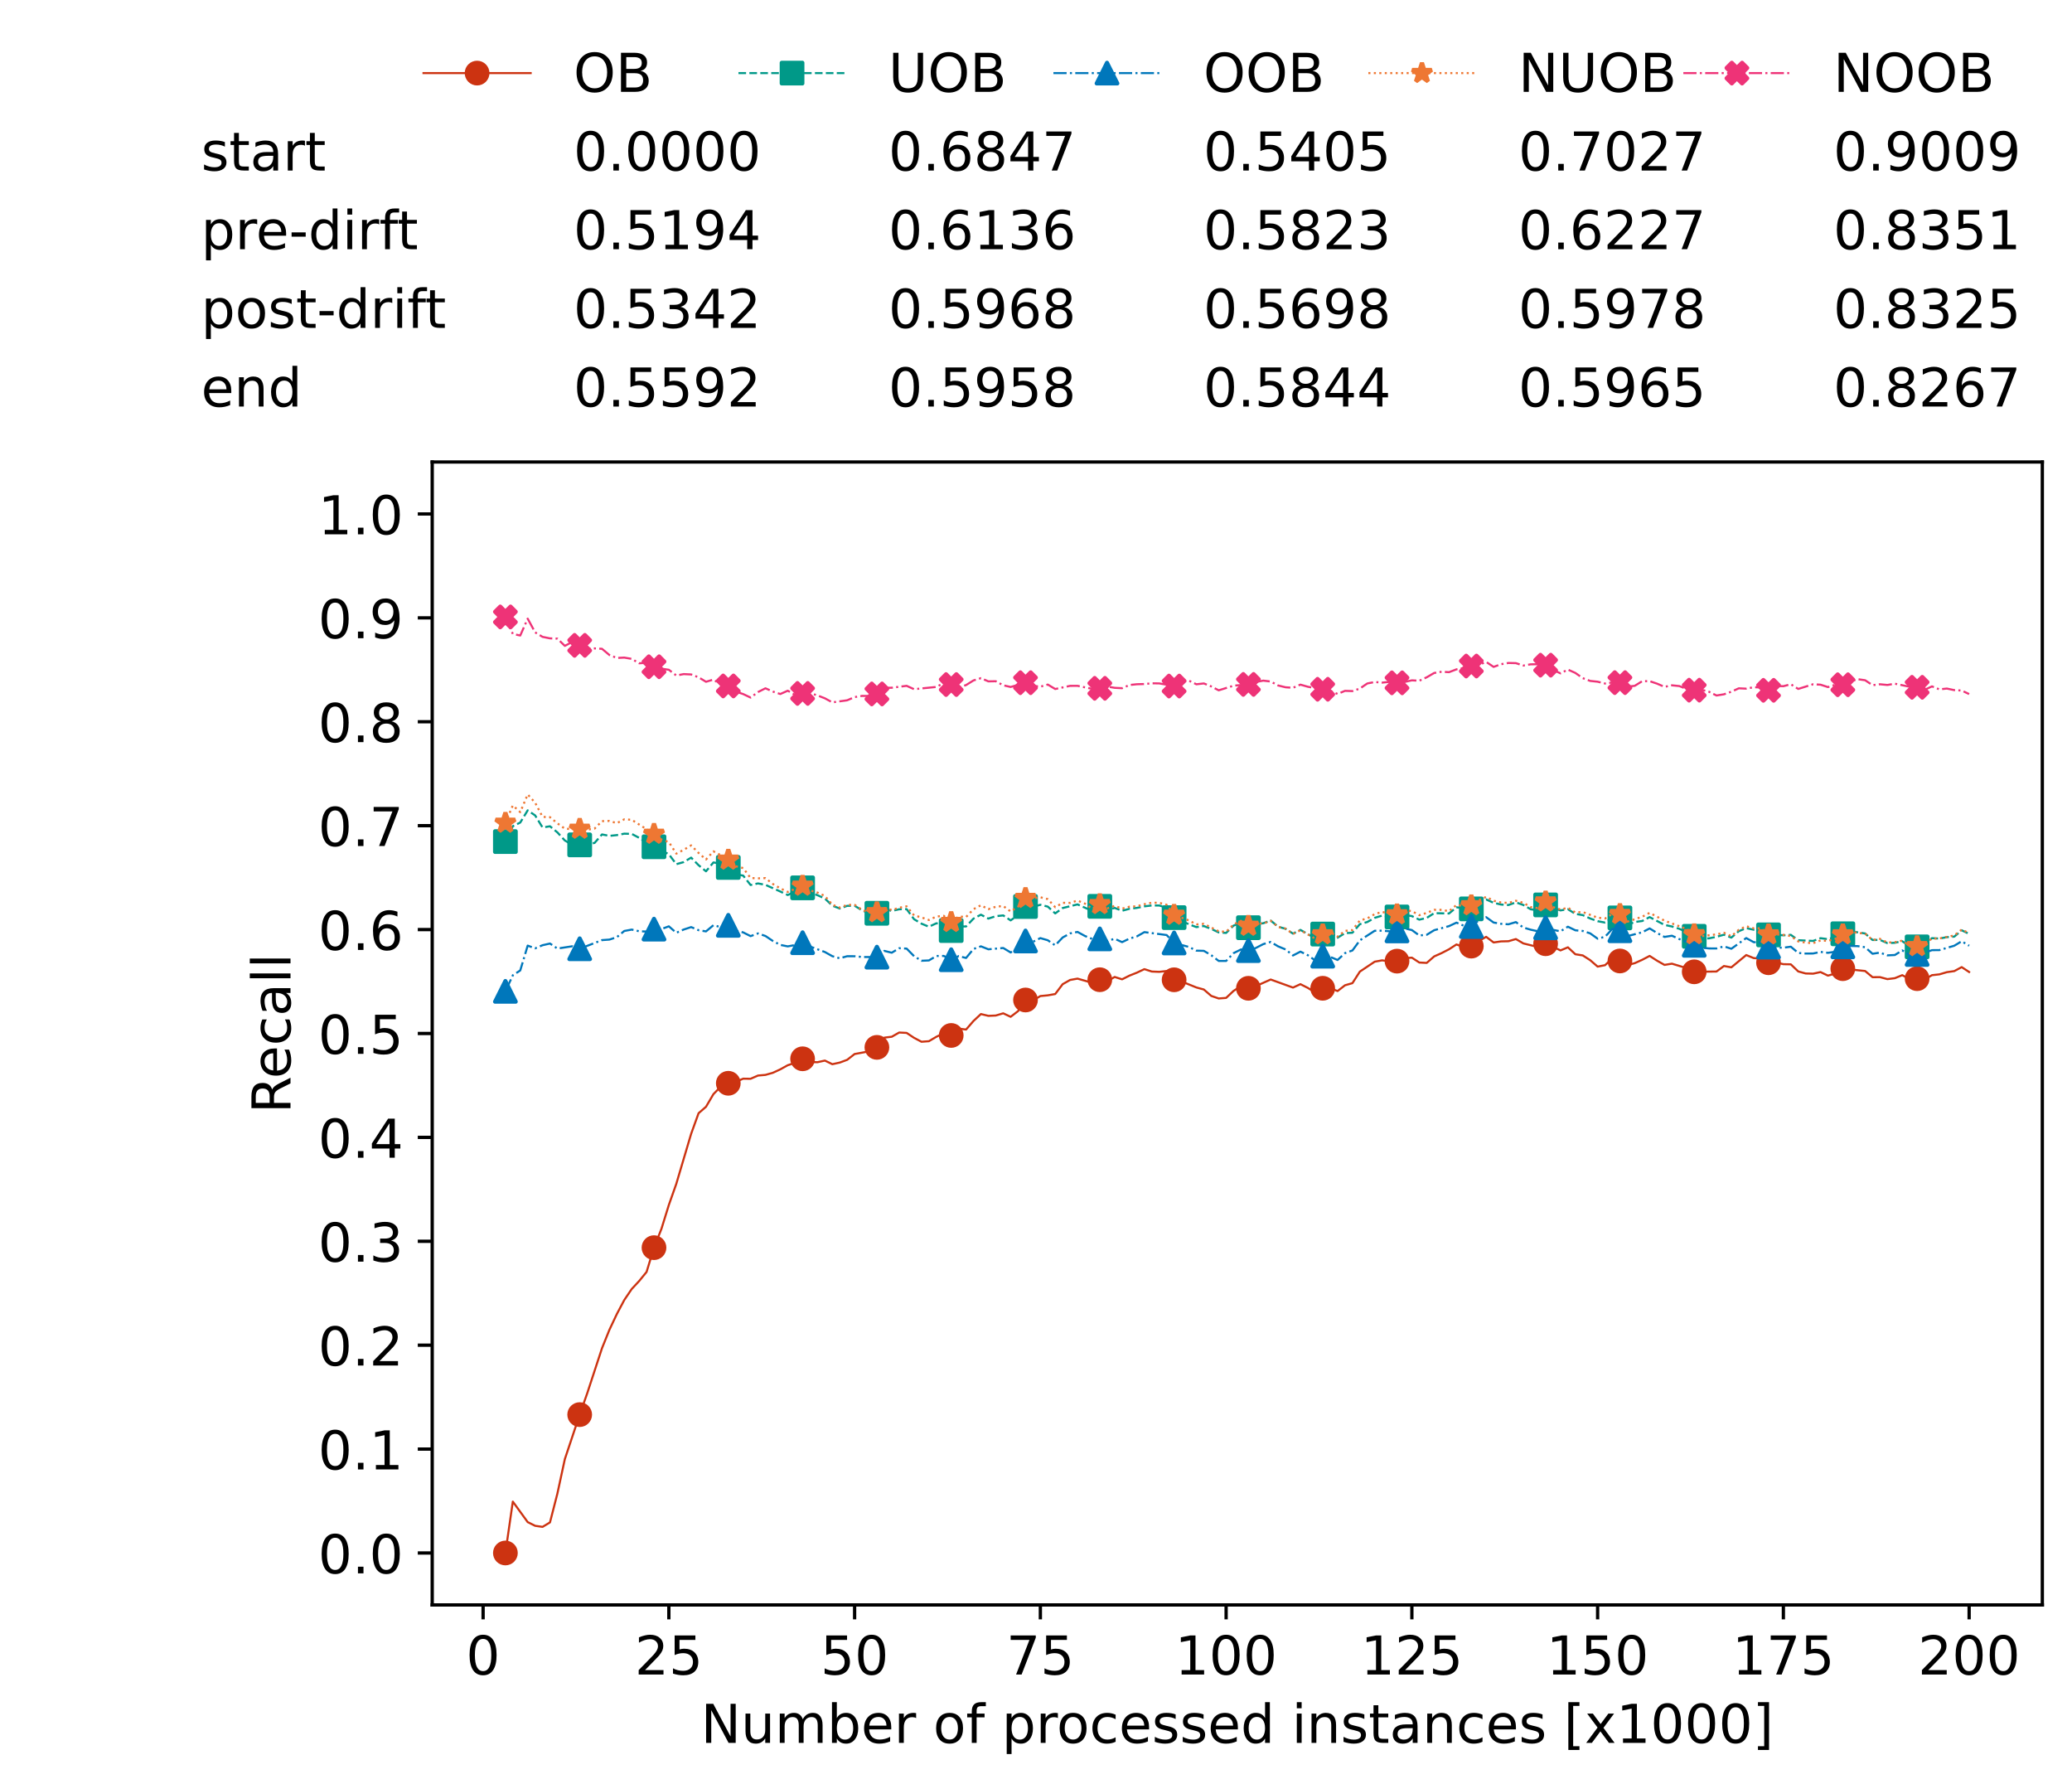 <?xml version="1.0" encoding="utf-8" standalone="no"?>
<!DOCTYPE svg PUBLIC "-//W3C//DTD SVG 1.1//EN"
  "http://www.w3.org/Graphics/SVG/1.1/DTD/svg11.dtd">
<!-- Created with matplotlib (https://matplotlib.org/) -->
<svg height="432.615pt" version="1.1" viewBox="0 0 502.65 432.615" width="502.65pt" xmlns="http://www.w3.org/2000/svg" xmlns:xlink="http://www.w3.org/1999/xlink">
 <defs>
  <style type="text/css">*{stroke-linecap:butt;stroke-linejoin:round;}</style>
 </defs>
 <g id="figure_1">
  <g id="patch_1">
   <path d="M 0 432.615 
L 502.65 432.615 
L 502.65 0 
L 0 0 
z
" style="fill:#ffffff;"/>
  </g>
  <g id="axes_1">
   <g id="patch_2">
    <path d="M 104.85 389.252 
L 495.45 389.252 
L 495.45 112.052 
L 104.85 112.052 
z
" style="fill:#ffffff;"/>
   </g>
   <g id="matplotlib.axis_1">
    <g id="xtick_1">
     <g id="line2d_1">
      <defs>
       <path d="M 0 0 
L 0 3.5 
" id="me7103ccc1c" style="stroke:#000000;stroke-width:0.8;"/>
      </defs>
      <g>
       <use style="stroke:#000000;stroke-width:0.8;" x="117.197" xlink:href="#me7103ccc1c" y="389.252"/>
      </g>
     </g>
     <g id="text_1">
      <!-- 0 -->
      <g transform="translate(113.061 406.13)scale(0.13 -0.13)">
       <defs>
        <path d="M 31.781 66.406 
Q 24.172 66.406 20.328 58.906 
Q 16.5 51.422 16.5 36.375 
Q 16.5 21.391 20.328 13.891 
Q 24.172 6.391 31.781 6.391 
Q 39.453 6.391 43.281 13.891 
Q 47.125 21.391 47.125 36.375 
Q 47.125 51.422 43.281 58.906 
Q 39.453 66.406 31.781 66.406 
z
M 31.781 74.219 
Q 44.047 74.219 50.516 64.516 
Q 56.984 54.828 56.984 36.375 
Q 56.984 17.969 50.516 8.266 
Q 44.047 -1.422 31.781 -1.422 
Q 19.531 -1.422 13.062 8.266 
Q 6.594 17.969 6.594 36.375 
Q 6.594 54.828 13.062 64.516 
Q 19.531 74.219 31.781 74.219 
z
" id="DejaVuSans-48"/>
       </defs>
       <use xlink:href="#DejaVuSans-48"/>
      </g>
     </g>
    </g>
    <g id="xtick_2">
     <g id="line2d_2">
      <g>
       <use style="stroke:#000000;stroke-width:0.8;" x="162.259" xlink:href="#me7103ccc1c" y="389.252"/>
      </g>
     </g>
     <g id="text_2">
      <!-- 25 -->
      <g transform="translate(153.988 406.13)scale(0.13 -0.13)">
       <defs>
        <path d="M 19.188 8.297 
L 53.609 8.297 
L 53.609 0 
L 7.328 0 
L 7.328 8.297 
Q 12.938 14.109 22.625 23.891 
Q 32.328 33.688 34.812 36.531 
Q 39.547 41.844 41.422 45.531 
Q 43.312 49.219 43.312 52.781 
Q 43.312 58.594 39.234 62.25 
Q 35.156 65.922 28.609 65.922 
Q 23.969 65.922 18.812 64.312 
Q 13.672 62.703 7.812 59.422 
L 7.812 69.391 
Q 13.766 71.781 18.938 73 
Q 24.125 74.219 28.422 74.219 
Q 39.75 74.219 46.484 68.547 
Q 53.219 62.891 53.219 53.422 
Q 53.219 48.922 51.531 44.891 
Q 49.859 40.875 45.406 35.406 
Q 44.188 33.984 37.641 27.219 
Q 31.109 20.453 19.188 8.297 
z
" id="DejaVuSans-50"/>
        <path d="M 10.797 72.906 
L 49.516 72.906 
L 49.516 64.594 
L 19.828 64.594 
L 19.828 46.734 
Q 21.969 47.469 24.109 47.828 
Q 26.266 48.188 28.422 48.188 
Q 40.625 48.188 47.75 41.5 
Q 54.891 34.812 54.891 23.391 
Q 54.891 11.625 47.562 5.094 
Q 40.234 -1.422 26.906 -1.422 
Q 22.312 -1.422 17.547 -0.641 
Q 12.797 0.141 7.719 1.703 
L 7.719 11.625 
Q 12.109 9.234 16.797 8.062 
Q 21.484 6.891 26.703 6.891 
Q 35.156 6.891 40.078 11.328 
Q 45.016 15.766 45.016 23.391 
Q 45.016 31 40.078 35.438 
Q 35.156 39.891 26.703 39.891 
Q 22.75 39.891 18.812 39.016 
Q 14.891 38.141 10.797 36.281 
z
" id="DejaVuSans-53"/>
       </defs>
       <use xlink:href="#DejaVuSans-50"/>
       <use x="63.623" xlink:href="#DejaVuSans-53"/>
      </g>
     </g>
    </g>
    <g id="xtick_3">
     <g id="line2d_3">
      <g>
       <use style="stroke:#000000;stroke-width:0.8;" x="207.322" xlink:href="#me7103ccc1c" y="389.252"/>
      </g>
     </g>
     <g id="text_3">
      <!-- 50 -->
      <g transform="translate(199.05 406.13)scale(0.13 -0.13)">
       <use xlink:href="#DejaVuSans-53"/>
       <use x="63.623" xlink:href="#DejaVuSans-48"/>
      </g>
     </g>
    </g>
    <g id="xtick_4">
     <g id="line2d_4">
      <g>
       <use style="stroke:#000000;stroke-width:0.8;" x="252.384" xlink:href="#me7103ccc1c" y="389.252"/>
      </g>
     </g>
     <g id="text_4">
      <!-- 75 -->
      <g transform="translate(244.113 406.13)scale(0.13 -0.13)">
       <defs>
        <path d="M 8.203 72.906 
L 55.078 72.906 
L 55.078 68.703 
L 28.609 0 
L 18.312 0 
L 43.219 64.594 
L 8.203 64.594 
z
" id="DejaVuSans-55"/>
       </defs>
       <use xlink:href="#DejaVuSans-55"/>
       <use x="63.623" xlink:href="#DejaVuSans-53"/>
      </g>
     </g>
    </g>
    <g id="xtick_5">
     <g id="line2d_5">
      <g>
       <use style="stroke:#000000;stroke-width:0.8;" x="297.446" xlink:href="#me7103ccc1c" y="389.252"/>
      </g>
     </g>
     <g id="text_5">
      <!-- 100 -->
      <g transform="translate(285.039 406.13)scale(0.13 -0.13)">
       <defs>
        <path d="M 12.406 8.297 
L 28.516 8.297 
L 28.516 63.922 
L 10.984 60.406 
L 10.984 69.391 
L 28.422 72.906 
L 38.281 72.906 
L 38.281 8.297 
L 54.391 8.297 
L 54.391 0 
L 12.406 0 
z
" id="DejaVuSans-49"/>
       </defs>
       <use xlink:href="#DejaVuSans-49"/>
       <use x="63.623" xlink:href="#DejaVuSans-48"/>
       <use x="127.246" xlink:href="#DejaVuSans-48"/>
      </g>
     </g>
    </g>
    <g id="xtick_6">
     <g id="line2d_6">
      <g>
       <use style="stroke:#000000;stroke-width:0.8;" x="342.509" xlink:href="#me7103ccc1c" y="389.252"/>
      </g>
     </g>
     <g id="text_6">
      <!-- 125 -->
      <g transform="translate(330.102 406.13)scale(0.13 -0.13)">
       <use xlink:href="#DejaVuSans-49"/>
       <use x="63.623" xlink:href="#DejaVuSans-50"/>
       <use x="127.246" xlink:href="#DejaVuSans-53"/>
      </g>
     </g>
    </g>
    <g id="xtick_7">
     <g id="line2d_7">
      <g>
       <use style="stroke:#000000;stroke-width:0.8;" x="387.571" xlink:href="#me7103ccc1c" y="389.252"/>
      </g>
     </g>
     <g id="text_7">
      <!-- 150 -->
      <g transform="translate(375.164 406.13)scale(0.13 -0.13)">
       <use xlink:href="#DejaVuSans-49"/>
       <use x="63.623" xlink:href="#DejaVuSans-53"/>
       <use x="127.246" xlink:href="#DejaVuSans-48"/>
      </g>
     </g>
    </g>
    <g id="xtick_8">
     <g id="line2d_8">
      <g>
       <use style="stroke:#000000;stroke-width:0.8;" x="432.633" xlink:href="#me7103ccc1c" y="389.252"/>
      </g>
     </g>
     <g id="text_8">
      <!-- 175 -->
      <g transform="translate(420.226 406.13)scale(0.13 -0.13)">
       <use xlink:href="#DejaVuSans-49"/>
       <use x="63.623" xlink:href="#DejaVuSans-55"/>
       <use x="127.246" xlink:href="#DejaVuSans-53"/>
      </g>
     </g>
    </g>
    <g id="xtick_9">
     <g id="line2d_9">
      <g>
       <use style="stroke:#000000;stroke-width:0.8;" x="477.695" xlink:href="#me7103ccc1c" y="389.252"/>
      </g>
     </g>
     <g id="text_9">
      <!-- 200 -->
      <g transform="translate(465.289 406.13)scale(0.13 -0.13)">
       <use xlink:href="#DejaVuSans-50"/>
       <use x="63.623" xlink:href="#DejaVuSans-48"/>
       <use x="127.246" xlink:href="#DejaVuSans-48"/>
      </g>
     </g>
    </g>
    <g id="text_10">
     <!-- Number of processed instances [x1000] -->
     <g transform="translate(170.025 422.711)scale(0.13 -0.13)">
      <defs>
       <path d="M 9.812 72.906 
L 23.094 72.906 
L 55.422 11.922 
L 55.422 72.906 
L 64.984 72.906 
L 64.984 0 
L 51.703 0 
L 19.391 60.984 
L 19.391 0 
L 9.812 0 
z
" id="DejaVuSans-78"/>
       <path d="M 8.5 21.578 
L 8.5 54.688 
L 17.484 54.688 
L 17.484 21.922 
Q 17.484 14.156 20.5 10.266 
Q 23.531 6.391 29.594 6.391 
Q 36.859 6.391 41.078 11.031 
Q 45.312 15.672 45.312 23.688 
L 45.312 54.688 
L 54.297 54.688 
L 54.297 0 
L 45.312 0 
L 45.312 8.406 
Q 42.047 3.422 37.719 1 
Q 33.406 -1.422 27.688 -1.422 
Q 18.266 -1.422 13.375 4.438 
Q 8.5 10.297 8.5 21.578 
z
M 31.109 56 
z
" id="DejaVuSans-117"/>
       <path d="M 52 44.188 
Q 55.375 50.25 60.062 53.125 
Q 64.75 56 71.094 56 
Q 79.641 56 84.281 50.016 
Q 88.922 44.047 88.922 33.016 
L 88.922 0 
L 79.891 0 
L 79.891 32.719 
Q 79.891 40.578 77.094 44.375 
Q 74.312 48.188 68.609 48.188 
Q 61.625 48.188 57.562 43.547 
Q 53.516 38.922 53.516 30.906 
L 53.516 0 
L 44.484 0 
L 44.484 32.719 
Q 44.484 40.625 41.703 44.406 
Q 38.922 48.188 33.109 48.188 
Q 26.219 48.188 22.156 43.531 
Q 18.109 38.875 18.109 30.906 
L 18.109 0 
L 9.078 0 
L 9.078 54.688 
L 18.109 54.688 
L 18.109 46.188 
Q 21.188 51.219 25.484 53.609 
Q 29.781 56 35.688 56 
Q 41.656 56 45.828 52.969 
Q 50 49.953 52 44.188 
z
" id="DejaVuSans-109"/>
       <path d="M 48.688 27.297 
Q 48.688 37.203 44.609 42.844 
Q 40.531 48.484 33.406 48.484 
Q 26.266 48.484 22.188 42.844 
Q 18.109 37.203 18.109 27.297 
Q 18.109 17.391 22.188 11.75 
Q 26.266 6.109 33.406 6.109 
Q 40.531 6.109 44.609 11.75 
Q 48.688 17.391 48.688 27.297 
z
M 18.109 46.391 
Q 20.953 51.266 25.266 53.625 
Q 29.594 56 35.594 56 
Q 45.562 56 51.781 48.094 
Q 58.016 40.188 58.016 27.297 
Q 58.016 14.406 51.781 6.484 
Q 45.562 -1.422 35.594 -1.422 
Q 29.594 -1.422 25.266 0.953 
Q 20.953 3.328 18.109 8.203 
L 18.109 0 
L 9.078 0 
L 9.078 75.984 
L 18.109 75.984 
z
" id="DejaVuSans-98"/>
       <path d="M 56.203 29.594 
L 56.203 25.203 
L 14.891 25.203 
Q 15.484 15.922 20.484 11.062 
Q 25.484 6.203 34.422 6.203 
Q 39.594 6.203 44.453 7.469 
Q 49.312 8.734 54.109 11.281 
L 54.109 2.781 
Q 49.266 0.734 44.188 -0.344 
Q 39.109 -1.422 33.891 -1.422 
Q 20.797 -1.422 13.156 6.188 
Q 5.516 13.812 5.516 26.812 
Q 5.516 40.234 12.766 48.109 
Q 20.016 56 32.328 56 
Q 43.359 56 49.781 48.891 
Q 56.203 41.797 56.203 29.594 
z
M 47.219 32.234 
Q 47.125 39.594 43.094 43.984 
Q 39.062 48.391 32.422 48.391 
Q 24.906 48.391 20.391 44.141 
Q 15.875 39.891 15.188 32.172 
z
" id="DejaVuSans-101"/>
       <path d="M 41.109 46.297 
Q 39.594 47.172 37.812 47.578 
Q 36.031 48 33.891 48 
Q 26.266 48 22.188 43.047 
Q 18.109 38.094 18.109 28.812 
L 18.109 0 
L 9.078 0 
L 9.078 54.688 
L 18.109 54.688 
L 18.109 46.188 
Q 20.953 51.172 25.484 53.578 
Q 30.031 56 36.531 56 
Q 37.453 56 38.578 55.875 
Q 39.703 55.766 41.062 55.516 
z
" id="DejaVuSans-114"/>
       <path id="DejaVuSans-32"/>
       <path d="M 30.609 48.391 
Q 23.391 48.391 19.188 42.75 
Q 14.984 37.109 14.984 27.297 
Q 14.984 17.484 19.156 11.844 
Q 23.344 6.203 30.609 6.203 
Q 37.797 6.203 41.984 11.859 
Q 46.188 17.531 46.188 27.297 
Q 46.188 37.016 41.984 42.703 
Q 37.797 48.391 30.609 48.391 
z
M 30.609 56 
Q 42.328 56 49.016 48.375 
Q 55.719 40.766 55.719 27.297 
Q 55.719 13.875 49.016 6.219 
Q 42.328 -1.422 30.609 -1.422 
Q 18.844 -1.422 12.172 6.219 
Q 5.516 13.875 5.516 27.297 
Q 5.516 40.766 12.172 48.375 
Q 18.844 56 30.609 56 
z
" id="DejaVuSans-111"/>
       <path d="M 37.109 75.984 
L 37.109 68.5 
L 28.516 68.5 
Q 23.688 68.5 21.797 66.547 
Q 19.922 64.594 19.922 59.516 
L 19.922 54.688 
L 34.719 54.688 
L 34.719 47.703 
L 19.922 47.703 
L 19.922 0 
L 10.891 0 
L 10.891 47.703 
L 2.297 47.703 
L 2.297 54.688 
L 10.891 54.688 
L 10.891 58.5 
Q 10.891 67.625 15.141 71.797 
Q 19.391 75.984 28.609 75.984 
z
" id="DejaVuSans-102"/>
       <path d="M 18.109 8.203 
L 18.109 -20.797 
L 9.078 -20.797 
L 9.078 54.688 
L 18.109 54.688 
L 18.109 46.391 
Q 20.953 51.266 25.266 53.625 
Q 29.594 56 35.594 56 
Q 45.562 56 51.781 48.094 
Q 58.016 40.188 58.016 27.297 
Q 58.016 14.406 51.781 6.484 
Q 45.562 -1.422 35.594 -1.422 
Q 29.594 -1.422 25.266 0.953 
Q 20.953 3.328 18.109 8.203 
z
M 48.688 27.297 
Q 48.688 37.203 44.609 42.844 
Q 40.531 48.484 33.406 48.484 
Q 26.266 48.484 22.188 42.844 
Q 18.109 37.203 18.109 27.297 
Q 18.109 17.391 22.188 11.75 
Q 26.266 6.109 33.406 6.109 
Q 40.531 6.109 44.609 11.75 
Q 48.688 17.391 48.688 27.297 
z
" id="DejaVuSans-112"/>
       <path d="M 48.781 52.594 
L 48.781 44.188 
Q 44.969 46.297 41.141 47.344 
Q 37.312 48.391 33.406 48.391 
Q 24.656 48.391 19.812 42.844 
Q 14.984 37.312 14.984 27.297 
Q 14.984 17.281 19.812 11.734 
Q 24.656 6.203 33.406 6.203 
Q 37.312 6.203 41.141 7.25 
Q 44.969 8.297 48.781 10.406 
L 48.781 2.094 
Q 45.016 0.344 40.984 -0.531 
Q 36.969 -1.422 32.422 -1.422 
Q 20.062 -1.422 12.781 6.344 
Q 5.516 14.109 5.516 27.297 
Q 5.516 40.672 12.859 48.328 
Q 20.219 56 33.016 56 
Q 37.156 56 41.109 55.141 
Q 45.062 54.297 48.781 52.594 
z
" id="DejaVuSans-99"/>
       <path d="M 44.281 53.078 
L 44.281 44.578 
Q 40.484 46.531 36.375 47.5 
Q 32.281 48.484 27.875 48.484 
Q 21.188 48.484 17.844 46.438 
Q 14.5 44.391 14.5 40.281 
Q 14.5 37.156 16.891 35.375 
Q 19.281 33.594 26.516 31.984 
L 29.594 31.297 
Q 39.156 29.25 43.188 25.516 
Q 47.219 21.781 47.219 15.094 
Q 47.219 7.469 41.188 3.016 
Q 35.156 -1.422 24.609 -1.422 
Q 20.219 -1.422 15.453 -0.562 
Q 10.688 0.297 5.422 2 
L 5.422 11.281 
Q 10.406 8.688 15.234 7.391 
Q 20.062 6.109 24.812 6.109 
Q 31.156 6.109 34.562 8.281 
Q 37.984 10.453 37.984 14.406 
Q 37.984 18.062 35.516 20.016 
Q 33.062 21.969 24.703 23.781 
L 21.578 24.516 
Q 13.234 26.266 9.516 29.906 
Q 5.812 33.547 5.812 39.891 
Q 5.812 47.609 11.281 51.797 
Q 16.75 56 26.812 56 
Q 31.781 56 36.172 55.266 
Q 40.578 54.547 44.281 53.078 
z
" id="DejaVuSans-115"/>
       <path d="M 45.406 46.391 
L 45.406 75.984 
L 54.391 75.984 
L 54.391 0 
L 45.406 0 
L 45.406 8.203 
Q 42.578 3.328 38.25 0.953 
Q 33.938 -1.422 27.875 -1.422 
Q 17.969 -1.422 11.734 6.484 
Q 5.516 14.406 5.516 27.297 
Q 5.516 40.188 11.734 48.094 
Q 17.969 56 27.875 56 
Q 33.938 56 38.25 53.625 
Q 42.578 51.266 45.406 46.391 
z
M 14.797 27.297 
Q 14.797 17.391 18.875 11.75 
Q 22.953 6.109 30.078 6.109 
Q 37.203 6.109 41.297 11.75 
Q 45.406 17.391 45.406 27.297 
Q 45.406 37.203 41.297 42.844 
Q 37.203 48.484 30.078 48.484 
Q 22.953 48.484 18.875 42.844 
Q 14.797 37.203 14.797 27.297 
z
" id="DejaVuSans-100"/>
       <path d="M 9.422 54.688 
L 18.406 54.688 
L 18.406 0 
L 9.422 0 
z
M 9.422 75.984 
L 18.406 75.984 
L 18.406 64.594 
L 9.422 64.594 
z
" id="DejaVuSans-105"/>
       <path d="M 54.891 33.016 
L 54.891 0 
L 45.906 0 
L 45.906 32.719 
Q 45.906 40.484 42.875 44.328 
Q 39.844 48.188 33.797 48.188 
Q 26.516 48.188 22.312 43.547 
Q 18.109 38.922 18.109 30.906 
L 18.109 0 
L 9.078 0 
L 9.078 54.688 
L 18.109 54.688 
L 18.109 46.188 
Q 21.344 51.125 25.703 53.562 
Q 30.078 56 35.797 56 
Q 45.219 56 50.047 50.172 
Q 54.891 44.344 54.891 33.016 
z
" id="DejaVuSans-110"/>
       <path d="M 18.312 70.219 
L 18.312 54.688 
L 36.812 54.688 
L 36.812 47.703 
L 18.312 47.703 
L 18.312 18.016 
Q 18.312 11.328 20.141 9.422 
Q 21.969 7.516 27.594 7.516 
L 36.812 7.516 
L 36.812 0 
L 27.594 0 
Q 17.188 0 13.234 3.875 
Q 9.281 7.766 9.281 18.016 
L 9.281 47.703 
L 2.688 47.703 
L 2.688 54.688 
L 9.281 54.688 
L 9.281 70.219 
z
" id="DejaVuSans-116"/>
       <path d="M 34.281 27.484 
Q 23.391 27.484 19.188 25 
Q 14.984 22.516 14.984 16.5 
Q 14.984 11.719 18.141 8.906 
Q 21.297 6.109 26.703 6.109 
Q 34.188 6.109 38.703 11.406 
Q 43.219 16.703 43.219 25.484 
L 43.219 27.484 
z
M 52.203 31.203 
L 52.203 0 
L 43.219 0 
L 43.219 8.297 
Q 40.141 3.328 35.547 0.953 
Q 30.953 -1.422 24.312 -1.422 
Q 15.922 -1.422 10.953 3.297 
Q 6 8.016 6 15.922 
Q 6 25.141 12.172 29.828 
Q 18.359 34.516 30.609 34.516 
L 43.219 34.516 
L 43.219 35.406 
Q 43.219 41.609 39.141 45 
Q 35.062 48.391 27.688 48.391 
Q 23 48.391 18.547 47.266 
Q 14.109 46.141 10.016 43.891 
L 10.016 52.203 
Q 14.938 54.109 19.578 55.047 
Q 24.219 56 28.609 56 
Q 40.484 56 46.344 49.844 
Q 52.203 43.703 52.203 31.203 
z
" id="DejaVuSans-97"/>
       <path d="M 8.594 75.984 
L 29.297 75.984 
L 29.297 69 
L 17.578 69 
L 17.578 -6.203 
L 29.297 -6.203 
L 29.297 -13.188 
L 8.594 -13.188 
z
" id="DejaVuSans-91"/>
       <path d="M 54.891 54.688 
L 35.109 28.078 
L 55.906 0 
L 45.312 0 
L 29.391 21.484 
L 13.484 0 
L 2.875 0 
L 24.125 28.609 
L 4.688 54.688 
L 15.281 54.688 
L 29.781 35.203 
L 44.281 54.688 
z
" id="DejaVuSans-120"/>
       <path d="M 30.422 75.984 
L 30.422 -13.188 
L 9.719 -13.188 
L 9.719 -6.203 
L 21.391 -6.203 
L 21.391 69 
L 9.719 69 
L 9.719 75.984 
z
" id="DejaVuSans-93"/>
      </defs>
      <use xlink:href="#DejaVuSans-78"/>
      <use x="74.805" xlink:href="#DejaVuSans-117"/>
      <use x="138.184" xlink:href="#DejaVuSans-109"/>
      <use x="235.596" xlink:href="#DejaVuSans-98"/>
      <use x="299.072" xlink:href="#DejaVuSans-101"/>
      <use x="360.596" xlink:href="#DejaVuSans-114"/>
      <use x="401.709" xlink:href="#DejaVuSans-32"/>
      <use x="433.496" xlink:href="#DejaVuSans-111"/>
      <use x="494.678" xlink:href="#DejaVuSans-102"/>
      <use x="529.883" xlink:href="#DejaVuSans-32"/>
      <use x="561.67" xlink:href="#DejaVuSans-112"/>
      <use x="625.146" xlink:href="#DejaVuSans-114"/>
      <use x="664.01" xlink:href="#DejaVuSans-111"/>
      <use x="725.191" xlink:href="#DejaVuSans-99"/>
      <use x="780.172" xlink:href="#DejaVuSans-101"/>
      <use x="841.695" xlink:href="#DejaVuSans-115"/>
      <use x="893.795" xlink:href="#DejaVuSans-115"/>
      <use x="945.895" xlink:href="#DejaVuSans-101"/>
      <use x="1007.418" xlink:href="#DejaVuSans-100"/>
      <use x="1070.895" xlink:href="#DejaVuSans-32"/>
      <use x="1102.682" xlink:href="#DejaVuSans-105"/>
      <use x="1130.465" xlink:href="#DejaVuSans-110"/>
      <use x="1193.844" xlink:href="#DejaVuSans-115"/>
      <use x="1245.943" xlink:href="#DejaVuSans-116"/>
      <use x="1285.152" xlink:href="#DejaVuSans-97"/>
      <use x="1346.432" xlink:href="#DejaVuSans-110"/>
      <use x="1409.811" xlink:href="#DejaVuSans-99"/>
      <use x="1464.791" xlink:href="#DejaVuSans-101"/>
      <use x="1526.314" xlink:href="#DejaVuSans-115"/>
      <use x="1578.414" xlink:href="#DejaVuSans-32"/>
      <use x="1610.201" xlink:href="#DejaVuSans-91"/>
      <use x="1649.215" xlink:href="#DejaVuSans-120"/>
      <use x="1708.395" xlink:href="#DejaVuSans-49"/>
      <use x="1772.018" xlink:href="#DejaVuSans-48"/>
      <use x="1835.641" xlink:href="#DejaVuSans-48"/>
      <use x="1899.264" xlink:href="#DejaVuSans-48"/>
      <use x="1962.887" xlink:href="#DejaVuSans-93"/>
     </g>
    </g>
   </g>
   <g id="matplotlib.axis_2">
    <g id="ytick_1">
     <g id="line2d_10">
      <defs>
       <path d="M 0 0 
L -3.5 0 
" id="m61b62de166" style="stroke:#000000;stroke-width:0.8;"/>
      </defs>
      <g>
       <use style="stroke:#000000;stroke-width:0.8;" x="104.85" xlink:href="#m61b62de166" y="376.652"/>
      </g>
     </g>
     <g id="text_11">
      <!-- 0.0 -->
      <g transform="translate(77.176 381.591)scale(0.13 -0.13)">
       <defs>
        <path d="M 10.688 12.406 
L 21 12.406 
L 21 0 
L 10.688 0 
z
" id="DejaVuSans-46"/>
       </defs>
       <use xlink:href="#DejaVuSans-48"/>
       <use x="63.623" xlink:href="#DejaVuSans-46"/>
       <use x="95.41" xlink:href="#DejaVuSans-48"/>
      </g>
     </g>
    </g>
    <g id="ytick_2">
     <g id="line2d_11">
      <g>
       <use style="stroke:#000000;stroke-width:0.8;" x="104.85" xlink:href="#m61b62de166" y="351.452"/>
      </g>
     </g>
     <g id="text_12">
      <!-- 0.1 -->
      <g transform="translate(77.176 356.391)scale(0.13 -0.13)">
       <use xlink:href="#DejaVuSans-48"/>
       <use x="63.623" xlink:href="#DejaVuSans-46"/>
       <use x="95.41" xlink:href="#DejaVuSans-49"/>
      </g>
     </g>
    </g>
    <g id="ytick_3">
     <g id="line2d_12">
      <g>
       <use style="stroke:#000000;stroke-width:0.8;" x="104.85" xlink:href="#m61b62de166" y="326.252"/>
      </g>
     </g>
     <g id="text_13">
      <!-- 0.2 -->
      <g transform="translate(77.176 331.191)scale(0.13 -0.13)">
       <use xlink:href="#DejaVuSans-48"/>
       <use x="63.623" xlink:href="#DejaVuSans-46"/>
       <use x="95.41" xlink:href="#DejaVuSans-50"/>
      </g>
     </g>
    </g>
    <g id="ytick_4">
     <g id="line2d_13">
      <g>
       <use style="stroke:#000000;stroke-width:0.8;" x="104.85" xlink:href="#m61b62de166" y="301.052"/>
      </g>
     </g>
     <g id="text_14">
      <!-- 0.3 -->
      <g transform="translate(77.176 305.991)scale(0.13 -0.13)">
       <defs>
        <path d="M 40.578 39.312 
Q 47.656 37.797 51.625 33 
Q 55.609 28.219 55.609 21.188 
Q 55.609 10.406 48.188 4.484 
Q 40.766 -1.422 27.094 -1.422 
Q 22.516 -1.422 17.656 -0.516 
Q 12.797 0.391 7.625 2.203 
L 7.625 11.719 
Q 11.719 9.328 16.594 8.109 
Q 21.484 6.891 26.812 6.891 
Q 36.078 6.891 40.938 10.547 
Q 45.797 14.203 45.797 21.188 
Q 45.797 27.641 41.281 31.266 
Q 36.766 34.906 28.719 34.906 
L 20.219 34.906 
L 20.219 43.016 
L 29.109 43.016 
Q 36.375 43.016 40.234 45.922 
Q 44.094 48.828 44.094 54.297 
Q 44.094 59.906 40.109 62.906 
Q 36.141 65.922 28.719 65.922 
Q 24.656 65.922 20.016 65.031 
Q 15.375 64.156 9.812 62.312 
L 9.812 71.094 
Q 15.438 72.656 20.344 73.438 
Q 25.25 74.219 29.594 74.219 
Q 40.828 74.219 47.359 69.109 
Q 53.906 64.016 53.906 55.328 
Q 53.906 49.266 50.438 45.094 
Q 46.969 40.922 40.578 39.312 
z
" id="DejaVuSans-51"/>
       </defs>
       <use xlink:href="#DejaVuSans-48"/>
       <use x="63.623" xlink:href="#DejaVuSans-46"/>
       <use x="95.41" xlink:href="#DejaVuSans-51"/>
      </g>
     </g>
    </g>
    <g id="ytick_5">
     <g id="line2d_14">
      <g>
       <use style="stroke:#000000;stroke-width:0.8;" x="104.85" xlink:href="#m61b62de166" y="275.852"/>
      </g>
     </g>
     <g id="text_15">
      <!-- 0.4 -->
      <g transform="translate(77.176 280.791)scale(0.13 -0.13)">
       <defs>
        <path d="M 37.797 64.312 
L 12.891 25.391 
L 37.797 25.391 
z
M 35.203 72.906 
L 47.609 72.906 
L 47.609 25.391 
L 58.016 25.391 
L 58.016 17.188 
L 47.609 17.188 
L 47.609 0 
L 37.797 0 
L 37.797 17.188 
L 4.891 17.188 
L 4.891 26.703 
z
" id="DejaVuSans-52"/>
       </defs>
       <use xlink:href="#DejaVuSans-48"/>
       <use x="63.623" xlink:href="#DejaVuSans-46"/>
       <use x="95.41" xlink:href="#DejaVuSans-52"/>
      </g>
     </g>
    </g>
    <g id="ytick_6">
     <g id="line2d_15">
      <g>
       <use style="stroke:#000000;stroke-width:0.8;" x="104.85" xlink:href="#m61b62de166" y="250.652"/>
      </g>
     </g>
     <g id="text_16">
      <!-- 0.5 -->
      <g transform="translate(77.176 255.591)scale(0.13 -0.13)">
       <use xlink:href="#DejaVuSans-48"/>
       <use x="63.623" xlink:href="#DejaVuSans-46"/>
       <use x="95.41" xlink:href="#DejaVuSans-53"/>
      </g>
     </g>
    </g>
    <g id="ytick_7">
     <g id="line2d_16">
      <g>
       <use style="stroke:#000000;stroke-width:0.8;" x="104.85" xlink:href="#m61b62de166" y="225.452"/>
      </g>
     </g>
     <g id="text_17">
      <!-- 0.6 -->
      <g transform="translate(77.176 230.391)scale(0.13 -0.13)">
       <defs>
        <path d="M 33.016 40.375 
Q 26.375 40.375 22.484 35.828 
Q 18.609 31.297 18.609 23.391 
Q 18.609 15.531 22.484 10.953 
Q 26.375 6.391 33.016 6.391 
Q 39.656 6.391 43.531 10.953 
Q 47.406 15.531 47.406 23.391 
Q 47.406 31.297 43.531 35.828 
Q 39.656 40.375 33.016 40.375 
z
M 52.594 71.297 
L 52.594 62.312 
Q 48.875 64.062 45.094 64.984 
Q 41.312 65.922 37.594 65.922 
Q 27.828 65.922 22.672 59.328 
Q 17.531 52.734 16.797 39.406 
Q 19.672 43.656 24.016 45.922 
Q 28.375 48.188 33.594 48.188 
Q 44.578 48.188 50.953 41.516 
Q 57.328 34.859 57.328 23.391 
Q 57.328 12.156 50.688 5.359 
Q 44.047 -1.422 33.016 -1.422 
Q 20.359 -1.422 13.672 8.266 
Q 6.984 17.969 6.984 36.375 
Q 6.984 53.656 15.188 63.938 
Q 23.391 74.219 37.203 74.219 
Q 40.922 74.219 44.703 73.484 
Q 48.484 72.75 52.594 71.297 
z
" id="DejaVuSans-54"/>
       </defs>
       <use xlink:href="#DejaVuSans-48"/>
       <use x="63.623" xlink:href="#DejaVuSans-46"/>
       <use x="95.41" xlink:href="#DejaVuSans-54"/>
      </g>
     </g>
    </g>
    <g id="ytick_8">
     <g id="line2d_17">
      <g>
       <use style="stroke:#000000;stroke-width:0.8;" x="104.85" xlink:href="#m61b62de166" y="200.252"/>
      </g>
     </g>
     <g id="text_18">
      <!-- 0.7 -->
      <g transform="translate(77.176 205.191)scale(0.13 -0.13)">
       <use xlink:href="#DejaVuSans-48"/>
       <use x="63.623" xlink:href="#DejaVuSans-46"/>
       <use x="95.41" xlink:href="#DejaVuSans-55"/>
      </g>
     </g>
    </g>
    <g id="ytick_9">
     <g id="line2d_18">
      <g>
       <use style="stroke:#000000;stroke-width:0.8;" x="104.85" xlink:href="#m61b62de166" y="175.052"/>
      </g>
     </g>
     <g id="text_19">
      <!-- 0.8 -->
      <g transform="translate(77.176 179.991)scale(0.13 -0.13)">
       <defs>
        <path d="M 31.781 34.625 
Q 24.75 34.625 20.719 30.859 
Q 16.703 27.094 16.703 20.516 
Q 16.703 13.922 20.719 10.156 
Q 24.75 6.391 31.781 6.391 
Q 38.812 6.391 42.859 10.172 
Q 46.922 13.969 46.922 20.516 
Q 46.922 27.094 42.891 30.859 
Q 38.875 34.625 31.781 34.625 
z
M 21.922 38.812 
Q 15.578 40.375 12.031 44.719 
Q 8.5 49.078 8.5 55.328 
Q 8.5 64.062 14.719 69.141 
Q 20.953 74.219 31.781 74.219 
Q 42.672 74.219 48.875 69.141 
Q 55.078 64.062 55.078 55.328 
Q 55.078 49.078 51.531 44.719 
Q 48 40.375 41.703 38.812 
Q 48.828 37.156 52.797 32.312 
Q 56.781 27.484 56.781 20.516 
Q 56.781 9.906 50.312 4.234 
Q 43.844 -1.422 31.781 -1.422 
Q 19.734 -1.422 13.25 4.234 
Q 6.781 9.906 6.781 20.516 
Q 6.781 27.484 10.781 32.312 
Q 14.797 37.156 21.922 38.812 
z
M 18.312 54.391 
Q 18.312 48.734 21.844 45.562 
Q 25.391 42.391 31.781 42.391 
Q 38.141 42.391 41.719 45.562 
Q 45.312 48.734 45.312 54.391 
Q 45.312 60.062 41.719 63.234 
Q 38.141 66.406 31.781 66.406 
Q 25.391 66.406 21.844 63.234 
Q 18.312 60.062 18.312 54.391 
z
" id="DejaVuSans-56"/>
       </defs>
       <use xlink:href="#DejaVuSans-48"/>
       <use x="63.623" xlink:href="#DejaVuSans-46"/>
       <use x="95.41" xlink:href="#DejaVuSans-56"/>
      </g>
     </g>
    </g>
    <g id="ytick_10">
     <g id="line2d_19">
      <g>
       <use style="stroke:#000000;stroke-width:0.8;" x="104.85" xlink:href="#m61b62de166" y="149.852"/>
      </g>
     </g>
     <g id="text_20">
      <!-- 0.9 -->
      <g transform="translate(77.176 154.791)scale(0.13 -0.13)">
       <defs>
        <path d="M 10.984 1.516 
L 10.984 10.5 
Q 14.703 8.734 18.5 7.812 
Q 22.312 6.891 25.984 6.891 
Q 35.75 6.891 40.891 13.453 
Q 46.047 20.016 46.781 33.406 
Q 43.953 29.203 39.594 26.953 
Q 35.25 24.703 29.984 24.703 
Q 19.047 24.703 12.672 31.312 
Q 6.297 37.938 6.297 49.422 
Q 6.297 60.641 12.938 67.422 
Q 19.578 74.219 30.609 74.219 
Q 43.266 74.219 49.922 64.516 
Q 56.594 54.828 56.594 36.375 
Q 56.594 19.141 48.406 8.859 
Q 40.234 -1.422 26.422 -1.422 
Q 22.703 -1.422 18.891 -0.688 
Q 15.094 0.047 10.984 1.516 
z
M 30.609 32.422 
Q 37.25 32.422 41.125 36.953 
Q 45.016 41.5 45.016 49.422 
Q 45.016 57.281 41.125 61.844 
Q 37.25 66.406 30.609 66.406 
Q 23.969 66.406 20.094 61.844 
Q 16.219 57.281 16.219 49.422 
Q 16.219 41.5 20.094 36.953 
Q 23.969 32.422 30.609 32.422 
z
" id="DejaVuSans-57"/>
       </defs>
       <use xlink:href="#DejaVuSans-48"/>
       <use x="63.623" xlink:href="#DejaVuSans-46"/>
       <use x="95.41" xlink:href="#DejaVuSans-57"/>
      </g>
     </g>
    </g>
    <g id="ytick_11">
     <g id="line2d_20">
      <g>
       <use style="stroke:#000000;stroke-width:0.8;" x="104.85" xlink:href="#m61b62de166" y="124.652"/>
      </g>
     </g>
     <g id="text_21">
      <!-- 1.0 -->
      <g transform="translate(77.176 129.591)scale(0.13 -0.13)">
       <use xlink:href="#DejaVuSans-49"/>
       <use x="63.623" xlink:href="#DejaVuSans-46"/>
       <use x="95.41" xlink:href="#DejaVuSans-48"/>
      </g>
     </g>
    </g>
    <g id="text_22">
     <!-- Recall -->
     <g transform="translate(70.472 270.044)rotate(-90)scale(0.13 -0.13)">
      <defs>
       <path d="M 44.391 34.188 
Q 47.562 33.109 50.562 29.594 
Q 53.562 26.078 56.594 19.922 
L 66.609 0 
L 56 0 
L 46.688 18.703 
Q 43.062 26.031 39.672 28.422 
Q 36.281 30.812 30.422 30.812 
L 19.672 30.812 
L 19.672 0 
L 9.812 0 
L 9.812 72.906 
L 32.078 72.906 
Q 44.578 72.906 50.734 67.672 
Q 56.891 62.453 56.891 51.906 
Q 56.891 45.016 53.688 40.469 
Q 50.484 35.938 44.391 34.188 
z
M 19.672 64.797 
L 19.672 38.922 
L 32.078 38.922 
Q 39.203 38.922 42.844 42.219 
Q 46.484 45.516 46.484 51.906 
Q 46.484 58.297 42.844 61.547 
Q 39.203 64.797 32.078 64.797 
z
" id="DejaVuSans-82"/>
       <path d="M 9.422 75.984 
L 18.406 75.984 
L 18.406 0 
L 9.422 0 
z
" id="DejaVuSans-108"/>
      </defs>
      <use xlink:href="#DejaVuSans-82"/>
      <use x="64.982" xlink:href="#DejaVuSans-101"/>
      <use x="126.506" xlink:href="#DejaVuSans-99"/>
      <use x="181.486" xlink:href="#DejaVuSans-97"/>
      <use x="242.766" xlink:href="#DejaVuSans-108"/>
      <use x="270.549" xlink:href="#DejaVuSans-108"/>
     </g>
    </g>
   </g>
   <g id="line2d_21"/>
   <g id="line2d_22"/>
   <g id="line2d_23"/>
   <g id="line2d_24"/>
   <g id="line2d_25"/>
   <g id="line2d_26">
    <path clip-path="url(#p66f5f90b9e)" d="M 122.605 376.652 
L 124.407 364.19 
L 128.012 369.161 
L 129.815 370.059 
L 131.617 370.318 
L 133.419 369.241 
L 135.222 362.224 
L 137.024 353.892 
L 140.629 343.092 
L 142.432 337.989 
L 146.037 326.995 
L 147.839 322.52 
L 149.642 318.698 
L 151.444 315.3 
L 153.247 312.633 
L 155.049 310.698 
L 156.852 308.49 
L 158.654 302.601 
L 160.457 298.043 
L 162.259 292.233 
L 164.062 287.125 
L 167.667 274.982 
L 169.469 269.991 
L 171.272 268.427 
L 173.074 265.362 
L 174.877 263.514 
L 176.679 262.733 
L 178.482 262.411 
L 180.284 261.616 
L 182.087 261.642 
L 183.889 260.856 
L 185.692 260.699 
L 187.494 260.185 
L 189.297 259.353 
L 191.099 258.355 
L 192.902 257.755 
L 194.704 256.794 
L 196.507 257.584 
L 198.309 257.62 
L 200.112 257.225 
L 201.914 258.104 
L 203.717 257.712 
L 205.519 257.041 
L 207.322 255.635 
L 210.927 254.975 
L 212.729 254.022 
L 214.532 251.663 
L 216.334 251.446 
L 218.137 250.422 
L 219.939 250.513 
L 221.742 251.709 
L 223.544 252.66 
L 225.347 252.526 
L 227.149 251.461 
L 228.952 250.582 
L 230.754 251.132 
L 232.557 249.468 
L 234.359 249.701 
L 236.162 247.618 
L 237.964 245.94 
L 239.767 246.378 
L 241.569 246.301 
L 243.372 245.762 
L 245.174 246.612 
L 246.976 245.227 
L 248.779 242.534 
L 250.581 242.666 
L 252.384 241.576 
L 254.186 241.402 
L 255.989 241.085 
L 257.791 238.699 
L 259.594 237.674 
L 261.396 237.35 
L 265.001 238.377 
L 266.804 237.616 
L 268.606 237.994 
L 270.409 236.947 
L 272.211 237.518 
L 274.014 236.615 
L 275.816 235.895 
L 277.619 235.049 
L 279.421 235.633 
L 281.224 235.705 
L 283.026 235.506 
L 284.829 237.635 
L 286.631 238.037 
L 290.236 239.494 
L 292.039 239.989 
L 293.841 241.541 
L 295.644 242.163 
L 297.446 242.029 
L 299.249 240.324 
L 301.051 239.181 
L 302.854 239.696 
L 304.656 239.166 
L 308.261 237.566 
L 313.669 239.522 
L 315.471 238.693 
L 317.274 239.605 
L 319.076 240.717 
L 320.879 239.689 
L 322.681 239.657 
L 324.484 240.364 
L 326.286 238.963 
L 328.089 238.446 
L 329.891 235.649 
L 333.496 233.239 
L 335.299 232.917 
L 337.101 233.187 
L 338.904 233.109 
L 340.706 232.379 
L 342.509 232.265 
L 344.311 233.446 
L 346.114 233.537 
L 347.916 231.965 
L 349.719 231.16 
L 351.521 230.231 
L 353.324 229.065 
L 355.126 229.702 
L 356.928 229.465 
L 358.731 228.245 
L 360.533 227.211 
L 362.336 228.582 
L 364.138 228.32 
L 365.941 228.276 
L 367.743 227.75 
L 369.546 228.808 
L 373.151 229.701 
L 374.953 228.888 
L 376.756 229.618 
L 378.558 230.508 
L 380.361 229.758 
L 382.163 231.434 
L 383.966 231.723 
L 385.768 232.876 
L 387.571 234.436 
L 389.373 234.088 
L 391.176 232.391 
L 392.978 233.069 
L 394.781 234.09 
L 396.583 233.596 
L 398.386 232.784 
L 400.188 231.842 
L 401.991 233.001 
L 403.793 234.021 
L 405.596 233.726 
L 409.201 234.818 
L 411.003 235.699 
L 416.411 235.627 
L 418.213 234.292 
L 420.016 234.609 
L 423.621 231.632 
L 425.423 232.367 
L 427.226 232.499 
L 429.028 233.498 
L 430.831 233.414 
L 432.633 233.849 
L 434.436 233.883 
L 436.238 235.607 
L 438.041 236.103 
L 439.843 236.147 
L 441.646 235.758 
L 443.448 236.625 
L 445.251 236.102 
L 447.053 234.937 
L 452.461 235.501 
L 454.263 237.003 
L 456.066 236.987 
L 457.868 237.469 
L 459.671 237.243 
L 461.473 236.508 
L 463.276 237.488 
L 465.078 237.358 
L 466.881 237.572 
L 468.683 236.512 
L 470.485 236.313 
L 472.288 235.782 
L 474.09 235.528 
L 475.893 234.556 
L 477.695 235.745 
L 477.695 235.745 
" style="fill:none;stroke:#cc3311;stroke-linecap:square;stroke-width:0.5;"/>
    <defs>
     <path d="M 0 2.5 
C 0.663 2.5 1.299 2.237 1.768 1.768 
C 2.237 1.299 2.5 0.663 2.5 0 
C 2.5 -0.663 2.237 -1.299 1.768 -1.768 
C 1.299 -2.237 0.663 -2.5 0 -2.5 
C -0.663 -2.5 -1.299 -2.237 -1.768 -1.768 
C -2.237 -1.299 -2.5 -0.663 -2.5 0 
C -2.5 0.663 -2.237 1.299 -1.768 1.768 
C -1.299 2.237 -0.663 2.5 0 2.5 
z
" id="mb03538fed0" style="stroke:#cc3311;"/>
    </defs>
    <g clip-path="url(#p66f5f90b9e)">
     <use style="fill:#cc3311;stroke:#cc3311;" x="122.605" xlink:href="#mb03538fed0" y="376.652"/>
     <use style="fill:#cc3311;stroke:#cc3311;" x="140.629" xlink:href="#mb03538fed0" y="343.092"/>
     <use style="fill:#cc3311;stroke:#cc3311;" x="158.654" xlink:href="#mb03538fed0" y="302.601"/>
     <use style="fill:#cc3311;stroke:#cc3311;" x="176.679" xlink:href="#mb03538fed0" y="262.733"/>
     <use style="fill:#cc3311;stroke:#cc3311;" x="194.704" xlink:href="#mb03538fed0" y="256.794"/>
     <use style="fill:#cc3311;stroke:#cc3311;" x="212.729" xlink:href="#mb03538fed0" y="254.022"/>
     <use style="fill:#cc3311;stroke:#cc3311;" x="230.754" xlink:href="#mb03538fed0" y="251.132"/>
     <use style="fill:#cc3311;stroke:#cc3311;" x="248.779" xlink:href="#mb03538fed0" y="242.534"/>
     <use style="fill:#cc3311;stroke:#cc3311;" x="266.804" xlink:href="#mb03538fed0" y="237.616"/>
     <use style="fill:#cc3311;stroke:#cc3311;" x="284.829" xlink:href="#mb03538fed0" y="237.635"/>
     <use style="fill:#cc3311;stroke:#cc3311;" x="302.854" xlink:href="#mb03538fed0" y="239.696"/>
     <use style="fill:#cc3311;stroke:#cc3311;" x="320.879" xlink:href="#mb03538fed0" y="239.689"/>
     <use style="fill:#cc3311;stroke:#cc3311;" x="338.904" xlink:href="#mb03538fed0" y="233.109"/>
     <use style="fill:#cc3311;stroke:#cc3311;" x="356.928" xlink:href="#mb03538fed0" y="229.465"/>
     <use style="fill:#cc3311;stroke:#cc3311;" x="374.953" xlink:href="#mb03538fed0" y="228.888"/>
     <use style="fill:#cc3311;stroke:#cc3311;" x="392.978" xlink:href="#mb03538fed0" y="233.069"/>
     <use style="fill:#cc3311;stroke:#cc3311;" x="411.003" xlink:href="#mb03538fed0" y="235.699"/>
     <use style="fill:#cc3311;stroke:#cc3311;" x="429.028" xlink:href="#mb03538fed0" y="233.498"/>
     <use style="fill:#cc3311;stroke:#cc3311;" x="447.053" xlink:href="#mb03538fed0" y="234.937"/>
     <use style="fill:#cc3311;stroke:#cc3311;" x="465.078" xlink:href="#mb03538fed0" y="237.358"/>
    </g>
   </g>
   <g id="line2d_27"/>
   <g id="line2d_28"/>
   <g id="line2d_29"/>
   <g id="line2d_30"/>
   <g id="line2d_31">
    <path clip-path="url(#p66f5f90b9e)" d="M 122.605 204.111 
L 124.407 200.382 
L 126.21 199.498 
L 128.012 196.537 
L 129.815 197.76 
L 131.617 200.695 
L 133.419 200.401 
L 135.222 201.888 
L 137.024 203.844 
L 138.827 204.907 
L 140.629 204.91 
L 142.432 204.772 
L 144.234 204.443 
L 146.037 202.378 
L 147.839 202.728 
L 149.642 202.54 
L 151.444 202.194 
L 153.247 202.244 
L 155.049 203.2 
L 156.852 204.411 
L 162.259 207.184 
L 164.062 209.597 
L 165.864 209.084 
L 167.667 208.006 
L 169.469 209.839 
L 171.272 211.32 
L 173.074 209.169 
L 174.877 209.484 
L 176.679 210.376 
L 178.482 212.045 
L 180.284 212.362 
L 182.087 214.643 
L 183.889 214.261 
L 185.692 214.607 
L 189.297 216.222 
L 191.099 217.077 
L 194.704 215.333 
L 196.507 216.446 
L 198.309 217.116 
L 200.112 217.926 
L 201.914 219.654 
L 203.717 220.35 
L 205.519 219.7 
L 207.322 219.675 
L 209.124 220.79 
L 210.927 221.519 
L 212.729 221.501 
L 214.532 220.381 
L 216.334 220.943 
L 218.137 220.527 
L 219.939 220.493 
L 221.742 222.937 
L 223.544 224.022 
L 225.347 224.763 
L 227.149 223.93 
L 228.952 224.163 
L 230.754 225.691 
L 232.557 224.694 
L 234.359 224.695 
L 236.162 222.794 
L 237.964 221.841 
L 239.767 222.793 
L 241.569 222.202 
L 243.372 222.02 
L 245.174 223.228 
L 246.976 221.934 
L 248.779 219.858 
L 250.581 219.949 
L 252.384 219.438 
L 254.186 219.883 
L 255.989 221.532 
L 257.791 220.229 
L 261.396 219.345 
L 265.001 220.954 
L 266.804 219.819 
L 268.606 220.714 
L 270.409 220.205 
L 272.211 220.888 
L 274.014 220.408 
L 275.816 220.193 
L 277.619 219.823 
L 279.421 219.604 
L 281.224 219.621 
L 283.026 220.105 
L 284.829 222.554 
L 288.434 224.17 
L 290.236 224.854 
L 292.039 224.601 
L 293.841 225.291 
L 295.644 226.14 
L 297.446 226.269 
L 299.249 224.501 
L 301.051 223.747 
L 302.854 224.998 
L 304.656 224.144 
L 306.459 223.915 
L 308.261 223.261 
L 310.064 224.76 
L 311.866 225.267 
L 313.669 226.433 
L 315.471 225.531 
L 319.076 227.566 
L 320.879 226.543 
L 322.681 226.187 
L 324.484 227.427 
L 326.286 226.312 
L 328.089 226.223 
L 329.891 224.14 
L 331.694 223.619 
L 333.496 222.605 
L 335.299 222.062 
L 337.101 222.36 
L 338.904 222.394 
L 340.706 221.885 
L 342.509 222.19 
L 344.311 223.049 
L 346.114 222.626 
L 347.916 221.47 
L 351.521 221.555 
L 353.324 220.057 
L 356.928 220.437 
L 358.731 218.916 
L 360.533 218.15 
L 362.336 218.957 
L 364.138 219.382 
L 365.941 219.496 
L 367.743 218.852 
L 369.546 219.49 
L 371.348 220.535 
L 373.151 220.784 
L 374.953 219.471 
L 376.756 220.214 
L 378.558 220.806 
L 380.361 220.512 
L 382.163 221.643 
L 383.966 221.945 
L 385.768 222.764 
L 387.571 223.419 
L 389.373 223.753 
L 391.176 222.588 
L 392.978 222.626 
L 394.781 224.333 
L 396.583 223.616 
L 398.386 223.373 
L 400.188 222.431 
L 403.793 224.319 
L 405.596 224.705 
L 407.398 225.269 
L 409.201 226.091 
L 411.003 227.088 
L 412.806 227.64 
L 414.608 227.578 
L 416.411 227.205 
L 418.213 226.701 
L 420.016 227.404 
L 421.818 225.84 
L 423.621 225.104 
L 425.423 225.485 
L 427.226 225.463 
L 429.028 226.745 
L 430.831 226.731 
L 432.633 226.842 
L 434.436 226.732 
L 436.238 228.032 
L 439.843 228.203 
L 441.646 227.543 
L 443.448 227.777 
L 445.251 227.267 
L 447.053 226.473 
L 448.856 225.842 
L 452.461 226.4 
L 454.263 227.983 
L 456.066 227.961 
L 457.868 228.739 
L 459.671 228.657 
L 461.473 228.276 
L 463.276 229.523 
L 465.078 229.653 
L 466.881 228.783 
L 468.683 227.537 
L 470.485 227.633 
L 472.288 227.293 
L 474.09 227.166 
L 475.893 225.624 
L 477.695 226.504 
L 477.695 226.504 
" style="fill:none;stroke:#009988;stroke-dasharray:1.85,0.8;stroke-dashoffset:0;stroke-width:0.5;"/>
    <defs>
     <path d="M -2.5 2.5 
L 2.5 2.5 
L 2.5 -2.5 
L -2.5 -2.5 
z
" id="m42db21012f" style="stroke:#009988;stroke-linejoin:miter;"/>
    </defs>
    <g clip-path="url(#p66f5f90b9e)">
     <use style="fill:#009988;stroke:#009988;stroke-linejoin:miter;" x="122.605" xlink:href="#m42db21012f" y="204.111"/>
     <use style="fill:#009988;stroke:#009988;stroke-linejoin:miter;" x="140.629" xlink:href="#m42db21012f" y="204.91"/>
     <use style="fill:#009988;stroke:#009988;stroke-linejoin:miter;" x="158.654" xlink:href="#m42db21012f" y="205.368"/>
     <use style="fill:#009988;stroke:#009988;stroke-linejoin:miter;" x="176.679" xlink:href="#m42db21012f" y="210.376"/>
     <use style="fill:#009988;stroke:#009988;stroke-linejoin:miter;" x="194.704" xlink:href="#m42db21012f" y="215.333"/>
     <use style="fill:#009988;stroke:#009988;stroke-linejoin:miter;" x="212.729" xlink:href="#m42db21012f" y="221.501"/>
     <use style="fill:#009988;stroke:#009988;stroke-linejoin:miter;" x="230.754" xlink:href="#m42db21012f" y="225.691"/>
     <use style="fill:#009988;stroke:#009988;stroke-linejoin:miter;" x="248.779" xlink:href="#m42db21012f" y="219.858"/>
     <use style="fill:#009988;stroke:#009988;stroke-linejoin:miter;" x="266.804" xlink:href="#m42db21012f" y="219.819"/>
     <use style="fill:#009988;stroke:#009988;stroke-linejoin:miter;" x="284.829" xlink:href="#m42db21012f" y="222.554"/>
     <use style="fill:#009988;stroke:#009988;stroke-linejoin:miter;" x="302.854" xlink:href="#m42db21012f" y="224.998"/>
     <use style="fill:#009988;stroke:#009988;stroke-linejoin:miter;" x="320.879" xlink:href="#m42db21012f" y="226.543"/>
     <use style="fill:#009988;stroke:#009988;stroke-linejoin:miter;" x="338.904" xlink:href="#m42db21012f" y="222.394"/>
     <use style="fill:#009988;stroke:#009988;stroke-linejoin:miter;" x="356.928" xlink:href="#m42db21012f" y="220.437"/>
     <use style="fill:#009988;stroke:#009988;stroke-linejoin:miter;" x="374.953" xlink:href="#m42db21012f" y="219.471"/>
     <use style="fill:#009988;stroke:#009988;stroke-linejoin:miter;" x="392.978" xlink:href="#m42db21012f" y="222.626"/>
     <use style="fill:#009988;stroke:#009988;stroke-linejoin:miter;" x="411.003" xlink:href="#m42db21012f" y="227.088"/>
     <use style="fill:#009988;stroke:#009988;stroke-linejoin:miter;" x="429.028" xlink:href="#m42db21012f" y="226.745"/>
     <use style="fill:#009988;stroke:#009988;stroke-linejoin:miter;" x="447.053" xlink:href="#m42db21012f" y="226.473"/>
     <use style="fill:#009988;stroke:#009988;stroke-linejoin:miter;" x="465.078" xlink:href="#m42db21012f" y="229.653"/>
    </g>
   </g>
   <g id="line2d_32"/>
   <g id="line2d_33"/>
   <g id="line2d_34"/>
   <g id="line2d_35"/>
   <g id="line2d_36">
    <path clip-path="url(#p66f5f90b9e)" d="M 122.605 240.436 
L 124.407 236.544 
L 126.21 235.366 
L 128.012 229.344 
L 129.815 230.006 
L 131.617 229.247 
L 133.419 228.837 
L 135.222 230.057 
L 138.827 229.502 
L 140.629 230.107 
L 146.037 228.011 
L 147.839 227.881 
L 149.642 227.294 
L 151.444 225.794 
L 153.247 225.458 
L 155.049 225.856 
L 156.852 225.933 
L 158.654 225.348 
L 160.457 225.328 
L 162.259 224.665 
L 164.062 226.236 
L 165.864 225.443 
L 167.667 224.85 
L 169.469 225.603 
L 171.272 225.893 
L 173.074 224.395 
L 174.877 224.866 
L 176.679 224.42 
L 178.482 225.704 
L 180.284 226.137 
L 182.087 227.042 
L 183.889 226.388 
L 185.692 227.009 
L 187.494 228.22 
L 189.297 229.171 
L 191.099 229.528 
L 192.902 229.196 
L 194.704 228.64 
L 196.507 229.56 
L 200.112 230.898 
L 201.914 231.906 
L 203.717 232.418 
L 205.519 231.914 
L 207.322 231.919 
L 209.124 232.098 
L 212.729 232.141 
L 214.532 230.622 
L 216.334 231.066 
L 218.137 229.972 
L 219.939 230.067 
L 221.742 231.902 
L 223.544 233.015 
L 225.347 232.94 
L 227.149 231.861 
L 228.952 231.848 
L 230.754 232.765 
L 232.557 231.883 
L 234.359 232.342 
L 236.162 230.161 
L 237.964 229.517 
L 239.767 230.234 
L 243.372 229.919 
L 245.174 231.004 
L 246.976 229.834 
L 248.779 228.216 
L 250.581 228.414 
L 252.384 227.52 
L 254.186 228.045 
L 255.989 229.283 
L 257.791 227.375 
L 259.594 226.382 
L 261.396 226.021 
L 263.199 227.007 
L 265.001 227.735 
L 266.804 227.709 
L 268.606 228.22 
L 270.409 227.682 
L 272.211 228.501 
L 274.014 227.636 
L 275.816 227.098 
L 277.619 226.071 
L 281.224 226.544 
L 283.026 226.786 
L 284.829 228.699 
L 288.434 229.67 
L 290.236 230.563 
L 292.039 230.612 
L 293.841 231.672 
L 295.644 233.058 
L 297.446 233.066 
L 299.249 231.174 
L 301.051 230.278 
L 302.854 230.546 
L 304.656 229.915 
L 306.459 228.978 
L 308.261 228.452 
L 310.064 229.526 
L 311.866 230.268 
L 313.669 231.733 
L 315.471 230.804 
L 317.274 231.672 
L 319.076 232.953 
L 320.879 231.906 
L 322.681 232.066 
L 324.484 232.829 
L 326.286 231.165 
L 328.089 230.521 
L 329.891 228.067 
L 333.496 225.741 
L 335.299 225.716 
L 337.101 225.87 
L 338.904 225.78 
L 340.706 225.161 
L 342.509 225.572 
L 344.311 226.881 
L 346.114 226.716 
L 347.916 225.61 
L 351.521 224.615 
L 353.324 223.771 
L 355.126 224.526 
L 356.928 224.715 
L 358.731 223.218 
L 360.533 222.447 
L 362.336 223.745 
L 364.138 224.055 
L 365.941 224.169 
L 367.743 223.638 
L 369.546 224.961 
L 371.348 225.486 
L 373.151 225.879 
L 374.953 225.022 
L 376.756 225.523 
L 378.558 225.877 
L 380.361 224.757 
L 382.163 225.63 
L 383.966 225.792 
L 385.768 226.372 
L 387.571 227.666 
L 389.373 227.196 
L 391.176 225.263 
L 392.978 225.738 
L 394.781 227.05 
L 398.386 226.115 
L 400.188 225.173 
L 401.991 226.282 
L 403.793 227.238 
L 405.596 226.94 
L 407.398 227.766 
L 412.806 229.835 
L 414.608 230.026 
L 416.411 230.034 
L 418.213 229.529 
L 420.016 230.106 
L 423.621 227.511 
L 425.423 228.504 
L 427.226 228.612 
L 429.028 229.7 
L 430.831 229.85 
L 432.633 229.849 
L 434.436 229.608 
L 436.238 231.12 
L 438.041 231.269 
L 439.843 231.256 
L 441.646 230.869 
L 443.448 231.096 
L 445.251 230.824 
L 447.053 229.638 
L 448.856 229.424 
L 450.658 229.466 
L 452.461 229.737 
L 454.263 231.321 
L 456.066 231.036 
L 457.868 231.706 
L 459.671 231.623 
L 461.473 230.502 
L 463.276 231.619 
L 465.078 231.489 
L 466.881 231.079 
L 468.683 230.445 
L 470.485 230.431 
L 474.09 229.37 
L 475.893 228.286 
L 477.695 229.373 
L 477.695 229.373 
" style="fill:none;stroke:#0077bb;stroke-dasharray:3.2,0.8,0.5,0.8;stroke-dashoffset:0;stroke-width:0.5;"/>
    <defs>
     <path d="M 0 -2.5 
L -2.5 2.5 
L 2.5 2.5 
z
" id="mdd40bb7570" style="stroke:#0077bb;stroke-linejoin:miter;"/>
    </defs>
    <g clip-path="url(#p66f5f90b9e)">
     <use style="fill:#0077bb;stroke:#0077bb;stroke-linejoin:miter;" x="122.605" xlink:href="#mdd40bb7570" y="240.436"/>
     <use style="fill:#0077bb;stroke:#0077bb;stroke-linejoin:miter;" x="140.629" xlink:href="#mdd40bb7570" y="230.107"/>
     <use style="fill:#0077bb;stroke:#0077bb;stroke-linejoin:miter;" x="158.654" xlink:href="#mdd40bb7570" y="225.348"/>
     <use style="fill:#0077bb;stroke:#0077bb;stroke-linejoin:miter;" x="176.679" xlink:href="#mdd40bb7570" y="224.42"/>
     <use style="fill:#0077bb;stroke:#0077bb;stroke-linejoin:miter;" x="194.704" xlink:href="#mdd40bb7570" y="228.64"/>
     <use style="fill:#0077bb;stroke:#0077bb;stroke-linejoin:miter;" x="212.729" xlink:href="#mdd40bb7570" y="232.141"/>
     <use style="fill:#0077bb;stroke:#0077bb;stroke-linejoin:miter;" x="230.754" xlink:href="#mdd40bb7570" y="232.765"/>
     <use style="fill:#0077bb;stroke:#0077bb;stroke-linejoin:miter;" x="248.779" xlink:href="#mdd40bb7570" y="228.216"/>
     <use style="fill:#0077bb;stroke:#0077bb;stroke-linejoin:miter;" x="266.804" xlink:href="#mdd40bb7570" y="227.709"/>
     <use style="fill:#0077bb;stroke:#0077bb;stroke-linejoin:miter;" x="284.829" xlink:href="#mdd40bb7570" y="228.699"/>
     <use style="fill:#0077bb;stroke:#0077bb;stroke-linejoin:miter;" x="302.854" xlink:href="#mdd40bb7570" y="230.546"/>
     <use style="fill:#0077bb;stroke:#0077bb;stroke-linejoin:miter;" x="320.879" xlink:href="#mdd40bb7570" y="231.906"/>
     <use style="fill:#0077bb;stroke:#0077bb;stroke-linejoin:miter;" x="338.904" xlink:href="#mdd40bb7570" y="225.78"/>
     <use style="fill:#0077bb;stroke:#0077bb;stroke-linejoin:miter;" x="356.928" xlink:href="#mdd40bb7570" y="224.715"/>
     <use style="fill:#0077bb;stroke:#0077bb;stroke-linejoin:miter;" x="374.953" xlink:href="#mdd40bb7570" y="225.022"/>
     <use style="fill:#0077bb;stroke:#0077bb;stroke-linejoin:miter;" x="392.978" xlink:href="#mdd40bb7570" y="225.738"/>
     <use style="fill:#0077bb;stroke:#0077bb;stroke-linejoin:miter;" x="411.003" xlink:href="#mdd40bb7570" y="229.264"/>
     <use style="fill:#0077bb;stroke:#0077bb;stroke-linejoin:miter;" x="429.028" xlink:href="#mdd40bb7570" y="229.7"/>
     <use style="fill:#0077bb;stroke:#0077bb;stroke-linejoin:miter;" x="447.053" xlink:href="#mdd40bb7570" y="229.638"/>
     <use style="fill:#0077bb;stroke:#0077bb;stroke-linejoin:miter;" x="465.078" xlink:href="#mdd40bb7570" y="231.489"/>
    </g>
   </g>
   <g id="line2d_37"/>
   <g id="line2d_38"/>
   <g id="line2d_39"/>
   <g id="line2d_40"/>
   <g id="line2d_41">
    <path clip-path="url(#p66f5f90b9e)" d="M 122.605 199.571 
L 124.407 195.342 
L 126.21 196.979 
L 128.012 192.678 
L 129.815 194.673 
L 131.617 198.123 
L 133.419 198.196 
L 135.222 199.685 
L 137.024 200.983 
L 138.827 201.084 
L 140.629 201.029 
L 142.432 201.215 
L 144.234 200.971 
L 146.037 199.154 
L 147.839 199.105 
L 149.642 199.645 
L 151.444 198.713 
L 153.247 198.825 
L 158.654 202.259 
L 160.457 203.608 
L 162.259 204.226 
L 164.062 207.032 
L 165.864 206.112 
L 167.667 205.035 
L 169.469 206.868 
L 171.272 208.458 
L 173.074 206.478 
L 174.877 207.416 
L 176.679 208.532 
L 178.482 210.094 
L 180.284 210.532 
L 182.087 212.948 
L 183.889 213.027 
L 185.692 212.97 
L 187.494 214.396 
L 189.297 215.466 
L 191.099 216.321 
L 194.704 214.836 
L 196.507 215.95 
L 198.309 216.482 
L 200.112 217.292 
L 201.914 219.426 
L 203.717 220.123 
L 205.519 219.472 
L 207.322 219.448 
L 209.124 220.675 
L 210.927 221.286 
L 212.729 221.268 
L 214.532 220.255 
L 216.334 220.709 
L 218.137 220.159 
L 219.939 219.814 
L 221.742 222.015 
L 223.544 222.506 
L 225.347 223.129 
L 227.149 222.296 
L 228.952 222.118 
L 230.754 223.646 
L 232.557 222.27 
L 234.359 222.409 
L 236.162 220.507 
L 237.964 219.554 
L 239.767 220.507 
L 241.569 219.915 
L 243.372 219.733 
L 245.174 221.065 
L 246.976 219.888 
L 248.779 217.813 
L 250.581 217.904 
L 252.384 217.621 
L 254.186 218.065 
L 255.989 220.025 
L 257.791 218.965 
L 259.594 218.983 
L 261.396 218.413 
L 263.199 219.161 
L 265.001 220.432 
L 266.804 219.297 
L 268.606 220.323 
L 270.409 219.694 
L 272.211 220.377 
L 274.014 219.897 
L 275.816 219.804 
L 277.619 219.295 
L 279.421 218.943 
L 281.224 218.959 
L 283.026 219.444 
L 284.829 221.893 
L 288.434 223.243 
L 290.236 224.204 
L 292.039 224.062 
L 295.644 225.86 
L 297.446 225.996 
L 299.249 224.228 
L 301.051 223.314 
L 302.854 224.566 
L 304.656 223.959 
L 306.459 223.981 
L 308.261 223.326 
L 310.064 224.826 
L 311.866 225.21 
L 313.669 226.516 
L 315.471 225.621 
L 319.076 227.656 
L 320.879 226.633 
L 322.681 226.053 
L 324.484 227.159 
L 326.286 225.767 
L 328.089 225.566 
L 329.891 223.236 
L 331.694 222.743 
L 333.496 221.703 
L 335.299 221.159 
L 337.101 221.617 
L 338.904 221.78 
L 340.706 220.792 
L 342.509 220.966 
L 344.311 221.969 
L 346.114 221.418 
L 347.916 220.66 
L 349.719 220.665 
L 351.521 220.995 
L 353.324 219.498 
L 355.126 219.721 
L 356.928 219.585 
L 358.731 218.303 
L 360.533 217.533 
L 362.336 218.458 
L 364.138 218.884 
L 365.941 218.997 
L 367.743 218.463 
L 369.546 218.961 
L 371.348 220.006 
L 373.151 220.255 
L 374.953 218.66 
L 376.756 220.001 
L 378.558 220.593 
L 380.361 220.154 
L 382.163 221.296 
L 383.966 221.2 
L 387.571 222.567 
L 389.373 222.772 
L 391.176 221.607 
L 392.978 221.705 
L 394.781 223.543 
L 398.386 222.34 
L 400.188 221.398 
L 403.793 223.286 
L 409.201 225.332 
L 411.003 226.609 
L 412.806 227.043 
L 416.411 226.617 
L 418.213 226.23 
L 420.016 227.065 
L 421.818 225.503 
L 423.621 224.639 
L 425.423 225.148 
L 427.226 225.126 
L 429.028 226.642 
L 430.831 226.628 
L 432.633 226.738 
L 434.436 227.026 
L 436.238 228.327 
L 438.041 228.621 
L 439.843 228.752 
L 441.646 228.092 
L 443.448 228.199 
L 445.251 227.689 
L 447.053 226.631 
L 448.856 225.862 
L 450.658 226.282 
L 452.461 226.411 
L 454.263 227.995 
L 456.066 227.707 
L 457.868 228.594 
L 459.671 228.512 
L 461.473 228.131 
L 463.276 229.378 
L 465.078 229.507 
L 466.881 228.887 
L 468.683 227.641 
L 470.485 227.602 
L 474.09 226.88 
L 475.893 225.453 
L 477.695 226.333 
L 477.695 226.333 
" style="fill:none;stroke:#ee7733;stroke-dasharray:0.5,0.825;stroke-dashoffset:0;stroke-width:0.5;"/>
    <defs>
     <path d="M 0 -2.5 
L -0.561 -0.773 
L -2.378 -0.773 
L -0.908 0.295 
L -1.469 2.023 
L -0 0.955 
L 1.469 2.023 
L 0.908 0.295 
L 2.378 -0.773 
L 0.561 -0.773 
z
" id="m29fcc1f60a" style="stroke:#ee7733;stroke-linejoin:bevel;"/>
    </defs>
    <g clip-path="url(#p66f5f90b9e)">
     <use style="fill:#ee7733;stroke:#ee7733;stroke-linejoin:bevel;" x="122.605" xlink:href="#m29fcc1f60a" y="199.571"/>
     <use style="fill:#ee7733;stroke:#ee7733;stroke-linejoin:bevel;" x="140.629" xlink:href="#m29fcc1f60a" y="201.029"/>
     <use style="fill:#ee7733;stroke:#ee7733;stroke-linejoin:bevel;" x="158.654" xlink:href="#m29fcc1f60a" y="202.259"/>
     <use style="fill:#ee7733;stroke:#ee7733;stroke-linejoin:bevel;" x="176.679" xlink:href="#m29fcc1f60a" y="208.532"/>
     <use style="fill:#ee7733;stroke:#ee7733;stroke-linejoin:bevel;" x="194.704" xlink:href="#m29fcc1f60a" y="214.836"/>
     <use style="fill:#ee7733;stroke:#ee7733;stroke-linejoin:bevel;" x="212.729" xlink:href="#m29fcc1f60a" y="221.268"/>
     <use style="fill:#ee7733;stroke:#ee7733;stroke-linejoin:bevel;" x="230.754" xlink:href="#m29fcc1f60a" y="223.646"/>
     <use style="fill:#ee7733;stroke:#ee7733;stroke-linejoin:bevel;" x="248.779" xlink:href="#m29fcc1f60a" y="217.813"/>
     <use style="fill:#ee7733;stroke:#ee7733;stroke-linejoin:bevel;" x="266.804" xlink:href="#m29fcc1f60a" y="219.297"/>
     <use style="fill:#ee7733;stroke:#ee7733;stroke-linejoin:bevel;" x="284.829" xlink:href="#m29fcc1f60a" y="221.893"/>
     <use style="fill:#ee7733;stroke:#ee7733;stroke-linejoin:bevel;" x="302.854" xlink:href="#m29fcc1f60a" y="224.566"/>
     <use style="fill:#ee7733;stroke:#ee7733;stroke-linejoin:bevel;" x="320.879" xlink:href="#m29fcc1f60a" y="226.633"/>
     <use style="fill:#ee7733;stroke:#ee7733;stroke-linejoin:bevel;" x="338.904" xlink:href="#m29fcc1f60a" y="221.78"/>
     <use style="fill:#ee7733;stroke:#ee7733;stroke-linejoin:bevel;" x="356.928" xlink:href="#m29fcc1f60a" y="219.585"/>
     <use style="fill:#ee7733;stroke:#ee7733;stroke-linejoin:bevel;" x="374.953" xlink:href="#m29fcc1f60a" y="218.66"/>
     <use style="fill:#ee7733;stroke:#ee7733;stroke-linejoin:bevel;" x="392.978" xlink:href="#m29fcc1f60a" y="221.705"/>
     <use style="fill:#ee7733;stroke:#ee7733;stroke-linejoin:bevel;" x="411.003" xlink:href="#m29fcc1f60a" y="226.609"/>
     <use style="fill:#ee7733;stroke:#ee7733;stroke-linejoin:bevel;" x="429.028" xlink:href="#m29fcc1f60a" y="226.642"/>
     <use style="fill:#ee7733;stroke:#ee7733;stroke-linejoin:bevel;" x="447.053" xlink:href="#m29fcc1f60a" y="226.631"/>
     <use style="fill:#ee7733;stroke:#ee7733;stroke-linejoin:bevel;" x="465.078" xlink:href="#m29fcc1f60a" y="229.507"/>
    </g>
   </g>
   <g id="line2d_42"/>
   <g id="line2d_43"/>
   <g id="line2d_44"/>
   <g id="line2d_45"/>
   <g id="line2d_46">
    <path clip-path="url(#p66f5f90b9e)" d="M 122.605 149.625 
L 124.407 153.754 
L 126.21 154.133 
L 128.012 150.044 
L 129.815 153.366 
L 131.617 154.46 
L 133.419 154.825 
L 135.222 154.889 
L 137.024 156.647 
L 138.827 155.693 
L 142.432 157.333 
L 144.234 157.265 
L 146.037 157.359 
L 147.839 158.866 
L 149.642 159.576 
L 151.444 159.488 
L 153.247 159.798 
L 155.049 160.866 
L 156.852 160.768 
L 158.654 161.711 
L 160.457 162.173 
L 162.259 162.444 
L 164.062 163.831 
L 165.864 163.492 
L 167.667 163.581 
L 169.469 164.268 
L 171.272 165.354 
L 173.074 164.817 
L 174.877 166.032 
L 176.679 166.367 
L 178.482 167.732 
L 180.284 168.333 
L 182.087 169.184 
L 183.889 167.847 
L 185.692 166.934 
L 187.494 167.728 
L 189.297 168.322 
L 191.099 167.519 
L 192.902 168.534 
L 194.704 168.178 
L 196.507 168.111 
L 198.309 168.657 
L 200.112 169.365 
L 201.914 170.348 
L 205.519 169.842 
L 207.322 169.066 
L 209.124 168.782 
L 210.927 168.799 
L 212.729 168.304 
L 214.532 166.818 
L 216.334 166.799 
L 219.939 166.336 
L 221.742 167.151 
L 227.149 166.606 
L 228.952 165.658 
L 230.754 166.028 
L 232.557 166.743 
L 234.359 166.153 
L 236.162 165.027 
L 237.964 164.479 
L 239.767 165.254 
L 241.569 165.221 
L 243.372 166.206 
L 245.174 166.614 
L 248.779 165.579 
L 250.581 166.337 
L 252.384 166.542 
L 254.186 166.03 
L 255.989 167.109 
L 259.594 166.344 
L 261.396 166.336 
L 265.001 167.07 
L 266.804 166.942 
L 268.606 166.517 
L 270.409 166.819 
L 272.211 166.912 
L 274.014 166.131 
L 275.816 165.949 
L 277.619 165.899 
L 279.421 165.723 
L 281.224 165.75 
L 284.829 166.392 
L 286.631 165.286 
L 288.434 165.085 
L 290.236 165.96 
L 292.039 165.754 
L 293.841 166.479 
L 295.644 167.428 
L 299.249 166.302 
L 302.854 165.992 
L 304.656 165.411 
L 306.459 165.077 
L 308.261 165.288 
L 310.064 166.252 
L 311.866 166.69 
L 313.669 166.811 
L 315.471 166.048 
L 317.274 166.56 
L 322.681 167.535 
L 324.484 168.308 
L 326.286 167.554 
L 328.089 167.612 
L 329.891 166.998 
L 331.694 165.765 
L 333.496 165.409 
L 335.299 165.555 
L 337.101 165.379 
L 338.904 165.611 
L 340.706 165.404 
L 342.509 165.006 
L 344.311 165.105 
L 346.114 164.268 
L 347.916 163.219 
L 349.719 162.92 
L 351.521 163.026 
L 353.324 162.34 
L 355.126 162.018 
L 356.928 161.536 
L 358.731 161.266 
L 360.533 160.532 
L 362.336 161.746 
L 364.138 161.088 
L 365.941 160.791 
L 367.743 160.835 
L 369.546 161.415 
L 371.348 161.12 
L 373.151 161.106 
L 374.953 161.326 
L 376.756 162.475 
L 378.558 163.312 
L 380.361 162.396 
L 382.163 163.208 
L 383.966 164.475 
L 385.768 165.146 
L 387.571 165.336 
L 389.373 165.779 
L 391.176 165.512 
L 392.978 165.563 
L 394.781 166.54 
L 396.583 166.332 
L 398.386 165.21 
L 400.188 165.2 
L 401.991 165.812 
L 403.793 166.587 
L 405.596 166.212 
L 407.398 166.396 
L 409.201 167.118 
L 411.003 167.389 
L 412.806 167.283 
L 414.608 167.784 
L 416.411 168.683 
L 418.213 168.39 
L 420.016 167.763 
L 421.818 166.939 
L 423.621 167.022 
L 425.423 166.671 
L 427.226 166.735 
L 429.028 167.427 
L 430.831 166.38 
L 432.633 166.427 
L 434.436 165.949 
L 436.238 167.088 
L 439.843 165.958 
L 441.646 166.058 
L 443.448 166.643 
L 445.251 166.063 
L 447.053 166.073 
L 448.856 165.27 
L 450.658 164.724 
L 452.461 164.979 
L 454.263 166.178 
L 456.066 165.958 
L 457.868 166.128 
L 459.671 165.815 
L 463.276 166.565 
L 465.078 166.695 
L 466.881 167.304 
L 468.683 166.473 
L 470.485 167.193 
L 472.288 166.996 
L 474.09 167.378 
L 475.893 167.476 
L 477.695 168.335 
L 477.695 168.335 
" style="fill:none;stroke:#ee3377;stroke-dasharray:3.2,0.8,0.5,0.8;stroke-dashoffset:0;stroke-width:0.5;"/>
    <defs>
     <path d="M -1.25 2.5 
L 0 1.25 
L 1.25 2.5 
L 2.5 1.25 
L 1.25 0 
L 2.5 -1.25 
L 1.25 -2.5 
L 0 -1.25 
L -1.25 -2.5 
L -2.5 -1.25 
L -1.25 0 
L -2.5 1.25 
z
" id="m47946ecc61" style="stroke:#ee3377;stroke-linejoin:miter;"/>
    </defs>
    <g clip-path="url(#p66f5f90b9e)">
     <use style="fill:#ee3377;stroke:#ee3377;stroke-linejoin:miter;" x="122.605" xlink:href="#m47946ecc61" y="149.625"/>
     <use style="fill:#ee3377;stroke:#ee3377;stroke-linejoin:miter;" x="140.629" xlink:href="#m47946ecc61" y="156.52"/>
     <use style="fill:#ee3377;stroke:#ee3377;stroke-linejoin:miter;" x="158.654" xlink:href="#m47946ecc61" y="161.711"/>
     <use style="fill:#ee3377;stroke:#ee3377;stroke-linejoin:miter;" x="176.679" xlink:href="#m47946ecc61" y="166.367"/>
     <use style="fill:#ee3377;stroke:#ee3377;stroke-linejoin:miter;" x="194.704" xlink:href="#m47946ecc61" y="168.178"/>
     <use style="fill:#ee3377;stroke:#ee3377;stroke-linejoin:miter;" x="212.729" xlink:href="#m47946ecc61" y="168.304"/>
     <use style="fill:#ee3377;stroke:#ee3377;stroke-linejoin:miter;" x="230.754" xlink:href="#m47946ecc61" y="166.028"/>
     <use style="fill:#ee3377;stroke:#ee3377;stroke-linejoin:miter;" x="248.779" xlink:href="#m47946ecc61" y="165.579"/>
     <use style="fill:#ee3377;stroke:#ee3377;stroke-linejoin:miter;" x="266.804" xlink:href="#m47946ecc61" y="166.942"/>
     <use style="fill:#ee3377;stroke:#ee3377;stroke-linejoin:miter;" x="284.829" xlink:href="#m47946ecc61" y="166.392"/>
     <use style="fill:#ee3377;stroke:#ee3377;stroke-linejoin:miter;" x="302.854" xlink:href="#m47946ecc61" y="165.992"/>
     <use style="fill:#ee3377;stroke:#ee3377;stroke-linejoin:miter;" x="320.879" xlink:href="#m47946ecc61" y="167.171"/>
     <use style="fill:#ee3377;stroke:#ee3377;stroke-linejoin:miter;" x="338.904" xlink:href="#m47946ecc61" y="165.611"/>
     <use style="fill:#ee3377;stroke:#ee3377;stroke-linejoin:miter;" x="356.928" xlink:href="#m47946ecc61" y="161.536"/>
     <use style="fill:#ee3377;stroke:#ee3377;stroke-linejoin:miter;" x="374.953" xlink:href="#m47946ecc61" y="161.326"/>
     <use style="fill:#ee3377;stroke:#ee3377;stroke-linejoin:miter;" x="392.978" xlink:href="#m47946ecc61" y="165.563"/>
     <use style="fill:#ee3377;stroke:#ee3377;stroke-linejoin:miter;" x="411.003" xlink:href="#m47946ecc61" y="167.389"/>
     <use style="fill:#ee3377;stroke:#ee3377;stroke-linejoin:miter;" x="429.028" xlink:href="#m47946ecc61" y="167.427"/>
     <use style="fill:#ee3377;stroke:#ee3377;stroke-linejoin:miter;" x="447.053" xlink:href="#m47946ecc61" y="166.073"/>
     <use style="fill:#ee3377;stroke:#ee3377;stroke-linejoin:miter;" x="465.078" xlink:href="#m47946ecc61" y="166.695"/>
    </g>
   </g>
   <g id="line2d_47"/>
   <g id="line2d_48"/>
   <g id="line2d_49"/>
   <g id="line2d_50"/>
   <g id="patch_3">
    <path d="M 104.85 389.252 
L 104.85 112.052 
" style="fill:none;stroke:#000000;stroke-linecap:square;stroke-linejoin:miter;stroke-width:0.8;"/>
   </g>
   <g id="patch_4">
    <path d="M 495.45 389.252 
L 495.45 112.052 
" style="fill:none;stroke:#000000;stroke-linecap:square;stroke-linejoin:miter;stroke-width:0.8;"/>
   </g>
   <g id="patch_5">
    <path d="M 104.85 389.252 
L 495.45 389.252 
" style="fill:none;stroke:#000000;stroke-linecap:square;stroke-linejoin:miter;stroke-width:0.8;"/>
   </g>
   <g id="patch_6">
    <path d="M 104.85 112.052 
L 495.45 112.052 
" style="fill:none;stroke:#000000;stroke-linecap:square;stroke-linejoin:miter;stroke-width:0.8;"/>
   </g>
   <g id="legend_1">
    <g id="line2d_51"/>
    <g id="line2d_52"/>
    <g id="text_23">
     <!--   -->
     <g transform="translate(48.8 22.278)scale(0.13 -0.13)">
      <use xlink:href="#DejaVuSans-32"/>
     </g>
    </g>
    <g id="line2d_53"/>
    <g id="line2d_54"/>
    <g id="text_24">
     <!-- start -->
     <g transform="translate(48.8 41.36)scale(0.13 -0.13)">
      <use xlink:href="#DejaVuSans-115"/>
      <use x="52.1" xlink:href="#DejaVuSans-116"/>
      <use x="91.309" xlink:href="#DejaVuSans-97"/>
      <use x="152.588" xlink:href="#DejaVuSans-114"/>
      <use x="193.701" xlink:href="#DejaVuSans-116"/>
     </g>
    </g>
    <g id="line2d_55"/>
    <g id="line2d_56"/>
    <g id="text_25">
     <!-- pre-dirft -->
     <g transform="translate(48.8 60.441)scale(0.13 -0.13)">
      <defs>
       <path d="M 4.891 31.391 
L 31.203 31.391 
L 31.203 23.391 
L 4.891 23.391 
z
" id="DejaVuSans-45"/>
      </defs>
      <use xlink:href="#DejaVuSans-112"/>
      <use x="63.477" xlink:href="#DejaVuSans-114"/>
      <use x="102.34" xlink:href="#DejaVuSans-101"/>
      <use x="163.863" xlink:href="#DejaVuSans-45"/>
      <use x="199.947" xlink:href="#DejaVuSans-100"/>
      <use x="263.424" xlink:href="#DejaVuSans-105"/>
      <use x="291.207" xlink:href="#DejaVuSans-114"/>
      <use x="332.32" xlink:href="#DejaVuSans-102"/>
      <use x="365.775" xlink:href="#DejaVuSans-116"/>
     </g>
    </g>
    <g id="line2d_57"/>
    <g id="line2d_58"/>
    <g id="text_26">
     <!-- post-drift -->
     <g transform="translate(48.8 79.523)scale(0.13 -0.13)">
      <use xlink:href="#DejaVuSans-112"/>
      <use x="63.477" xlink:href="#DejaVuSans-111"/>
      <use x="124.658" xlink:href="#DejaVuSans-115"/>
      <use x="176.758" xlink:href="#DejaVuSans-116"/>
      <use x="215.967" xlink:href="#DejaVuSans-45"/>
      <use x="252.051" xlink:href="#DejaVuSans-100"/>
      <use x="315.527" xlink:href="#DejaVuSans-114"/>
      <use x="356.641" xlink:href="#DejaVuSans-105"/>
      <use x="384.424" xlink:href="#DejaVuSans-102"/>
      <use x="417.879" xlink:href="#DejaVuSans-116"/>
     </g>
    </g>
    <g id="line2d_59"/>
    <g id="line2d_60"/>
    <g id="text_27">
     <!-- end -->
     <g transform="translate(48.8 98.604)scale(0.13 -0.13)">
      <use xlink:href="#DejaVuSans-101"/>
      <use x="61.523" xlink:href="#DejaVuSans-110"/>
      <use x="124.902" xlink:href="#DejaVuSans-100"/>
     </g>
    </g>
    <g id="line2d_61">
     <path d="M 102.738 17.728 
L 128.738 17.728 
" style="fill:none;stroke:#cc3311;stroke-linecap:square;stroke-width:0.5;"/>
    </g>
    <g id="line2d_62">
     <g>
      <use style="fill:#cc3311;stroke:#cc3311;" x="115.738" xlink:href="#mb03538fed0" y="17.728"/>
     </g>
    </g>
    <g id="text_28">
     <!-- OB -->
     <g transform="translate(139.138 22.278)scale(0.13 -0.13)">
      <defs>
       <path d="M 39.406 66.219 
Q 28.656 66.219 22.328 58.203 
Q 16.016 50.203 16.016 36.375 
Q 16.016 22.609 22.328 14.594 
Q 28.656 6.594 39.406 6.594 
Q 50.141 6.594 56.422 14.594 
Q 62.703 22.609 62.703 36.375 
Q 62.703 50.203 56.422 58.203 
Q 50.141 66.219 39.406 66.219 
z
M 39.406 74.219 
Q 54.734 74.219 63.906 63.938 
Q 73.094 53.656 73.094 36.375 
Q 73.094 19.141 63.906 8.859 
Q 54.734 -1.422 39.406 -1.422 
Q 24.031 -1.422 14.812 8.828 
Q 5.609 19.094 5.609 36.375 
Q 5.609 53.656 14.812 63.938 
Q 24.031 74.219 39.406 74.219 
z
" id="DejaVuSans-79"/>
       <path d="M 19.672 34.812 
L 19.672 8.109 
L 35.5 8.109 
Q 43.453 8.109 47.281 11.406 
Q 51.125 14.703 51.125 21.484 
Q 51.125 28.328 47.281 31.562 
Q 43.453 34.812 35.5 34.812 
z
M 19.672 64.797 
L 19.672 42.828 
L 34.281 42.828 
Q 41.5 42.828 45.031 45.531 
Q 48.578 48.25 48.578 53.812 
Q 48.578 59.328 45.031 62.062 
Q 41.5 64.797 34.281 64.797 
z
M 9.812 72.906 
L 35.016 72.906 
Q 46.297 72.906 52.391 68.219 
Q 58.5 63.531 58.5 54.891 
Q 58.5 48.188 55.375 44.234 
Q 52.25 40.281 46.188 39.312 
Q 53.469 37.75 57.5 32.781 
Q 61.531 27.828 61.531 20.406 
Q 61.531 10.641 54.891 5.312 
Q 48.25 0 35.984 0 
L 9.812 0 
z
" id="DejaVuSans-66"/>
      </defs>
      <use xlink:href="#DejaVuSans-79"/>
      <use x="78.711" xlink:href="#DejaVuSans-66"/>
     </g>
    </g>
    <g id="line2d_63"/>
    <g id="line2d_64"/>
    <g id="text_29">
     <!-- 0.0000 -->
     <g transform="translate(139.138 41.36)scale(0.13 -0.13)">
      <use xlink:href="#DejaVuSans-48"/>
      <use x="63.623" xlink:href="#DejaVuSans-46"/>
      <use x="95.41" xlink:href="#DejaVuSans-48"/>
      <use x="159.033" xlink:href="#DejaVuSans-48"/>
      <use x="222.656" xlink:href="#DejaVuSans-48"/>
      <use x="286.279" xlink:href="#DejaVuSans-48"/>
     </g>
    </g>
    <g id="line2d_65"/>
    <g id="line2d_66"/>
    <g id="text_30">
     <!-- 0.5194 -->
     <g transform="translate(139.138 60.441)scale(0.13 -0.13)">
      <use xlink:href="#DejaVuSans-48"/>
      <use x="63.623" xlink:href="#DejaVuSans-46"/>
      <use x="95.41" xlink:href="#DejaVuSans-53"/>
      <use x="159.033" xlink:href="#DejaVuSans-49"/>
      <use x="222.656" xlink:href="#DejaVuSans-57"/>
      <use x="286.279" xlink:href="#DejaVuSans-52"/>
     </g>
    </g>
    <g id="line2d_67"/>
    <g id="line2d_68"/>
    <g id="text_31">
     <!-- 0.5342 -->
     <g transform="translate(139.138 79.523)scale(0.13 -0.13)">
      <use xlink:href="#DejaVuSans-48"/>
      <use x="63.623" xlink:href="#DejaVuSans-46"/>
      <use x="95.41" xlink:href="#DejaVuSans-53"/>
      <use x="159.033" xlink:href="#DejaVuSans-51"/>
      <use x="222.656" xlink:href="#DejaVuSans-52"/>
      <use x="286.279" xlink:href="#DejaVuSans-50"/>
     </g>
    </g>
    <g id="line2d_69"/>
    <g id="line2d_70"/>
    <g id="text_32">
     <!-- 0.5592 -->
     <g transform="translate(139.138 98.604)scale(0.13 -0.13)">
      <use xlink:href="#DejaVuSans-48"/>
      <use x="63.623" xlink:href="#DejaVuSans-46"/>
      <use x="95.41" xlink:href="#DejaVuSans-53"/>
      <use x="159.033" xlink:href="#DejaVuSans-53"/>
      <use x="222.656" xlink:href="#DejaVuSans-57"/>
      <use x="286.279" xlink:href="#DejaVuSans-50"/>
     </g>
    </g>
    <g id="line2d_71">
     <path d="M 179.144 17.728 
L 205.144 17.728 
" style="fill:none;stroke:#009988;stroke-dasharray:1.85,0.8;stroke-dashoffset:0;stroke-width:0.5;"/>
    </g>
    <g id="line2d_72">
     <g>
      <use style="fill:#009988;stroke:#009988;stroke-linejoin:miter;" x="192.144" xlink:href="#m42db21012f" y="17.728"/>
     </g>
    </g>
    <g id="text_33">
     <!-- UOB -->
     <g transform="translate(215.544 22.278)scale(0.13 -0.13)">
      <defs>
       <path d="M 8.688 72.906 
L 18.609 72.906 
L 18.609 28.609 
Q 18.609 16.891 22.844 11.734 
Q 27.094 6.594 36.625 6.594 
Q 46.094 6.594 50.344 11.734 
Q 54.594 16.891 54.594 28.609 
L 54.594 72.906 
L 64.5 72.906 
L 64.5 27.391 
Q 64.5 13.141 57.438 5.859 
Q 50.391 -1.422 36.625 -1.422 
Q 22.797 -1.422 15.734 5.859 
Q 8.688 13.141 8.688 27.391 
z
" id="DejaVuSans-85"/>
      </defs>
      <use xlink:href="#DejaVuSans-85"/>
      <use x="73.193" xlink:href="#DejaVuSans-79"/>
      <use x="151.904" xlink:href="#DejaVuSans-66"/>
     </g>
    </g>
    <g id="line2d_73"/>
    <g id="line2d_74"/>
    <g id="text_34">
     <!-- 0.6847 -->
     <g transform="translate(215.544 41.36)scale(0.13 -0.13)">
      <use xlink:href="#DejaVuSans-48"/>
      <use x="63.623" xlink:href="#DejaVuSans-46"/>
      <use x="95.41" xlink:href="#DejaVuSans-54"/>
      <use x="159.033" xlink:href="#DejaVuSans-56"/>
      <use x="222.656" xlink:href="#DejaVuSans-52"/>
      <use x="286.279" xlink:href="#DejaVuSans-55"/>
     </g>
    </g>
    <g id="line2d_75"/>
    <g id="line2d_76"/>
    <g id="text_35">
     <!-- 0.6136 -->
     <g transform="translate(215.544 60.441)scale(0.13 -0.13)">
      <use xlink:href="#DejaVuSans-48"/>
      <use x="63.623" xlink:href="#DejaVuSans-46"/>
      <use x="95.41" xlink:href="#DejaVuSans-54"/>
      <use x="159.033" xlink:href="#DejaVuSans-49"/>
      <use x="222.656" xlink:href="#DejaVuSans-51"/>
      <use x="286.279" xlink:href="#DejaVuSans-54"/>
     </g>
    </g>
    <g id="line2d_77"/>
    <g id="line2d_78"/>
    <g id="text_36">
     <!-- 0.5968 -->
     <g transform="translate(215.544 79.523)scale(0.13 -0.13)">
      <use xlink:href="#DejaVuSans-48"/>
      <use x="63.623" xlink:href="#DejaVuSans-46"/>
      <use x="95.41" xlink:href="#DejaVuSans-53"/>
      <use x="159.033" xlink:href="#DejaVuSans-57"/>
      <use x="222.656" xlink:href="#DejaVuSans-54"/>
      <use x="286.279" xlink:href="#DejaVuSans-56"/>
     </g>
    </g>
    <g id="line2d_79"/>
    <g id="line2d_80"/>
    <g id="text_37">
     <!-- 0.5958 -->
     <g transform="translate(215.544 98.604)scale(0.13 -0.13)">
      <use xlink:href="#DejaVuSans-48"/>
      <use x="63.623" xlink:href="#DejaVuSans-46"/>
      <use x="95.41" xlink:href="#DejaVuSans-53"/>
      <use x="159.033" xlink:href="#DejaVuSans-57"/>
      <use x="222.656" xlink:href="#DejaVuSans-53"/>
      <use x="286.279" xlink:href="#DejaVuSans-56"/>
     </g>
    </g>
    <g id="line2d_81">
     <path d="M 255.55 17.728 
L 281.55 17.728 
" style="fill:none;stroke:#0077bb;stroke-dasharray:3.2,0.8,0.5,0.8;stroke-dashoffset:0;stroke-width:0.5;"/>
    </g>
    <g id="line2d_82">
     <g>
      <use style="fill:#0077bb;stroke:#0077bb;stroke-linejoin:miter;" x="268.55" xlink:href="#mdd40bb7570" y="17.728"/>
     </g>
    </g>
    <g id="text_38">
     <!-- OOB -->
     <g transform="translate(291.95 22.278)scale(0.13 -0.13)">
      <use xlink:href="#DejaVuSans-79"/>
      <use x="78.711" xlink:href="#DejaVuSans-79"/>
      <use x="157.422" xlink:href="#DejaVuSans-66"/>
     </g>
    </g>
    <g id="line2d_83"/>
    <g id="line2d_84"/>
    <g id="text_39">
     <!-- 0.5405 -->
     <g transform="translate(291.95 41.36)scale(0.13 -0.13)">
      <use xlink:href="#DejaVuSans-48"/>
      <use x="63.623" xlink:href="#DejaVuSans-46"/>
      <use x="95.41" xlink:href="#DejaVuSans-53"/>
      <use x="159.033" xlink:href="#DejaVuSans-52"/>
      <use x="222.656" xlink:href="#DejaVuSans-48"/>
      <use x="286.279" xlink:href="#DejaVuSans-53"/>
     </g>
    </g>
    <g id="line2d_85"/>
    <g id="line2d_86"/>
    <g id="text_40">
     <!-- 0.5823 -->
     <g transform="translate(291.95 60.441)scale(0.13 -0.13)">
      <use xlink:href="#DejaVuSans-48"/>
      <use x="63.623" xlink:href="#DejaVuSans-46"/>
      <use x="95.41" xlink:href="#DejaVuSans-53"/>
      <use x="159.033" xlink:href="#DejaVuSans-56"/>
      <use x="222.656" xlink:href="#DejaVuSans-50"/>
      <use x="286.279" xlink:href="#DejaVuSans-51"/>
     </g>
    </g>
    <g id="line2d_87"/>
    <g id="line2d_88"/>
    <g id="text_41">
     <!-- 0.5698 -->
     <g transform="translate(291.95 79.523)scale(0.13 -0.13)">
      <use xlink:href="#DejaVuSans-48"/>
      <use x="63.623" xlink:href="#DejaVuSans-46"/>
      <use x="95.41" xlink:href="#DejaVuSans-53"/>
      <use x="159.033" xlink:href="#DejaVuSans-54"/>
      <use x="222.656" xlink:href="#DejaVuSans-57"/>
      <use x="286.279" xlink:href="#DejaVuSans-56"/>
     </g>
    </g>
    <g id="line2d_89"/>
    <g id="line2d_90"/>
    <g id="text_42">
     <!-- 0.5844 -->
     <g transform="translate(291.95 98.604)scale(0.13 -0.13)">
      <use xlink:href="#DejaVuSans-48"/>
      <use x="63.623" xlink:href="#DejaVuSans-46"/>
      <use x="95.41" xlink:href="#DejaVuSans-53"/>
      <use x="159.033" xlink:href="#DejaVuSans-56"/>
      <use x="222.656" xlink:href="#DejaVuSans-52"/>
      <use x="286.279" xlink:href="#DejaVuSans-52"/>
     </g>
    </g>
    <g id="line2d_91">
     <path d="M 331.956 17.728 
L 357.956 17.728 
" style="fill:none;stroke:#ee7733;stroke-dasharray:0.5,0.825;stroke-dashoffset:0;stroke-width:0.5;"/>
    </g>
    <g id="line2d_92">
     <g>
      <use style="fill:#ee7733;stroke:#ee7733;stroke-linejoin:bevel;" x="344.956" xlink:href="#m29fcc1f60a" y="17.728"/>
     </g>
    </g>
    <g id="text_43">
     <!-- NUOB -->
     <g transform="translate(368.356 22.278)scale(0.13 -0.13)">
      <use xlink:href="#DejaVuSans-78"/>
      <use x="74.805" xlink:href="#DejaVuSans-85"/>
      <use x="147.998" xlink:href="#DejaVuSans-79"/>
      <use x="226.709" xlink:href="#DejaVuSans-66"/>
     </g>
    </g>
    <g id="line2d_93"/>
    <g id="line2d_94"/>
    <g id="text_44">
     <!-- 0.7027 -->
     <g transform="translate(368.356 41.36)scale(0.13 -0.13)">
      <use xlink:href="#DejaVuSans-48"/>
      <use x="63.623" xlink:href="#DejaVuSans-46"/>
      <use x="95.41" xlink:href="#DejaVuSans-55"/>
      <use x="159.033" xlink:href="#DejaVuSans-48"/>
      <use x="222.656" xlink:href="#DejaVuSans-50"/>
      <use x="286.279" xlink:href="#DejaVuSans-55"/>
     </g>
    </g>
    <g id="line2d_95"/>
    <g id="line2d_96"/>
    <g id="text_45">
     <!-- 0.6227 -->
     <g transform="translate(368.356 60.441)scale(0.13 -0.13)">
      <use xlink:href="#DejaVuSans-48"/>
      <use x="63.623" xlink:href="#DejaVuSans-46"/>
      <use x="95.41" xlink:href="#DejaVuSans-54"/>
      <use x="159.033" xlink:href="#DejaVuSans-50"/>
      <use x="222.656" xlink:href="#DejaVuSans-50"/>
      <use x="286.279" xlink:href="#DejaVuSans-55"/>
     </g>
    </g>
    <g id="line2d_97"/>
    <g id="line2d_98"/>
    <g id="text_46">
     <!-- 0.5978 -->
     <g transform="translate(368.356 79.523)scale(0.13 -0.13)">
      <use xlink:href="#DejaVuSans-48"/>
      <use x="63.623" xlink:href="#DejaVuSans-46"/>
      <use x="95.41" xlink:href="#DejaVuSans-53"/>
      <use x="159.033" xlink:href="#DejaVuSans-57"/>
      <use x="222.656" xlink:href="#DejaVuSans-55"/>
      <use x="286.279" xlink:href="#DejaVuSans-56"/>
     </g>
    </g>
    <g id="line2d_99"/>
    <g id="line2d_100"/>
    <g id="text_47">
     <!-- 0.5965 -->
     <g transform="translate(368.356 98.604)scale(0.13 -0.13)">
      <use xlink:href="#DejaVuSans-48"/>
      <use x="63.623" xlink:href="#DejaVuSans-46"/>
      <use x="95.41" xlink:href="#DejaVuSans-53"/>
      <use x="159.033" xlink:href="#DejaVuSans-57"/>
      <use x="222.656" xlink:href="#DejaVuSans-54"/>
      <use x="286.279" xlink:href="#DejaVuSans-53"/>
     </g>
    </g>
    <g id="line2d_101">
     <path d="M 408.362 17.728 
L 434.362 17.728 
" style="fill:none;stroke:#ee3377;stroke-dasharray:3.2,0.8,0.5,0.8;stroke-dashoffset:0;stroke-width:0.5;"/>
    </g>
    <g id="line2d_102">
     <g>
      <use style="fill:#ee3377;stroke:#ee3377;stroke-linejoin:miter;" x="421.362" xlink:href="#m47946ecc61" y="17.728"/>
     </g>
    </g>
    <g id="text_48">
     <!-- NOOB -->
     <g transform="translate(444.762 22.278)scale(0.13 -0.13)">
      <use xlink:href="#DejaVuSans-78"/>
      <use x="74.805" xlink:href="#DejaVuSans-79"/>
      <use x="153.516" xlink:href="#DejaVuSans-79"/>
      <use x="232.227" xlink:href="#DejaVuSans-66"/>
     </g>
    </g>
    <g id="line2d_103"/>
    <g id="line2d_104"/>
    <g id="text_49">
     <!-- 0.9009 -->
     <g transform="translate(444.762 41.36)scale(0.13 -0.13)">
      <use xlink:href="#DejaVuSans-48"/>
      <use x="63.623" xlink:href="#DejaVuSans-46"/>
      <use x="95.41" xlink:href="#DejaVuSans-57"/>
      <use x="159.033" xlink:href="#DejaVuSans-48"/>
      <use x="222.656" xlink:href="#DejaVuSans-48"/>
      <use x="286.279" xlink:href="#DejaVuSans-57"/>
     </g>
    </g>
    <g id="line2d_105"/>
    <g id="line2d_106"/>
    <g id="text_50">
     <!-- 0.8351 -->
     <g transform="translate(444.762 60.441)scale(0.13 -0.13)">
      <use xlink:href="#DejaVuSans-48"/>
      <use x="63.623" xlink:href="#DejaVuSans-46"/>
      <use x="95.41" xlink:href="#DejaVuSans-56"/>
      <use x="159.033" xlink:href="#DejaVuSans-51"/>
      <use x="222.656" xlink:href="#DejaVuSans-53"/>
      <use x="286.279" xlink:href="#DejaVuSans-49"/>
     </g>
    </g>
    <g id="line2d_107"/>
    <g id="line2d_108"/>
    <g id="text_51">
     <!-- 0.8325 -->
     <g transform="translate(444.762 79.523)scale(0.13 -0.13)">
      <use xlink:href="#DejaVuSans-48"/>
      <use x="63.623" xlink:href="#DejaVuSans-46"/>
      <use x="95.41" xlink:href="#DejaVuSans-56"/>
      <use x="159.033" xlink:href="#DejaVuSans-51"/>
      <use x="222.656" xlink:href="#DejaVuSans-50"/>
      <use x="286.279" xlink:href="#DejaVuSans-53"/>
     </g>
    </g>
    <g id="line2d_109"/>
    <g id="line2d_110"/>
    <g id="text_52">
     <!-- 0.8267 -->
     <g transform="translate(444.762 98.604)scale(0.13 -0.13)">
      <use xlink:href="#DejaVuSans-48"/>
      <use x="63.623" xlink:href="#DejaVuSans-46"/>
      <use x="95.41" xlink:href="#DejaVuSans-56"/>
      <use x="159.033" xlink:href="#DejaVuSans-50"/>
      <use x="222.656" xlink:href="#DejaVuSans-54"/>
      <use x="286.279" xlink:href="#DejaVuSans-55"/>
     </g>
    </g>
   </g>
  </g>
 </g>
 <defs>
  <clipPath id="p66f5f90b9e">
   <rect height="277.2" width="390.6" x="104.85" y="112.052"/>
  </clipPath>
 </defs>
</svg>
